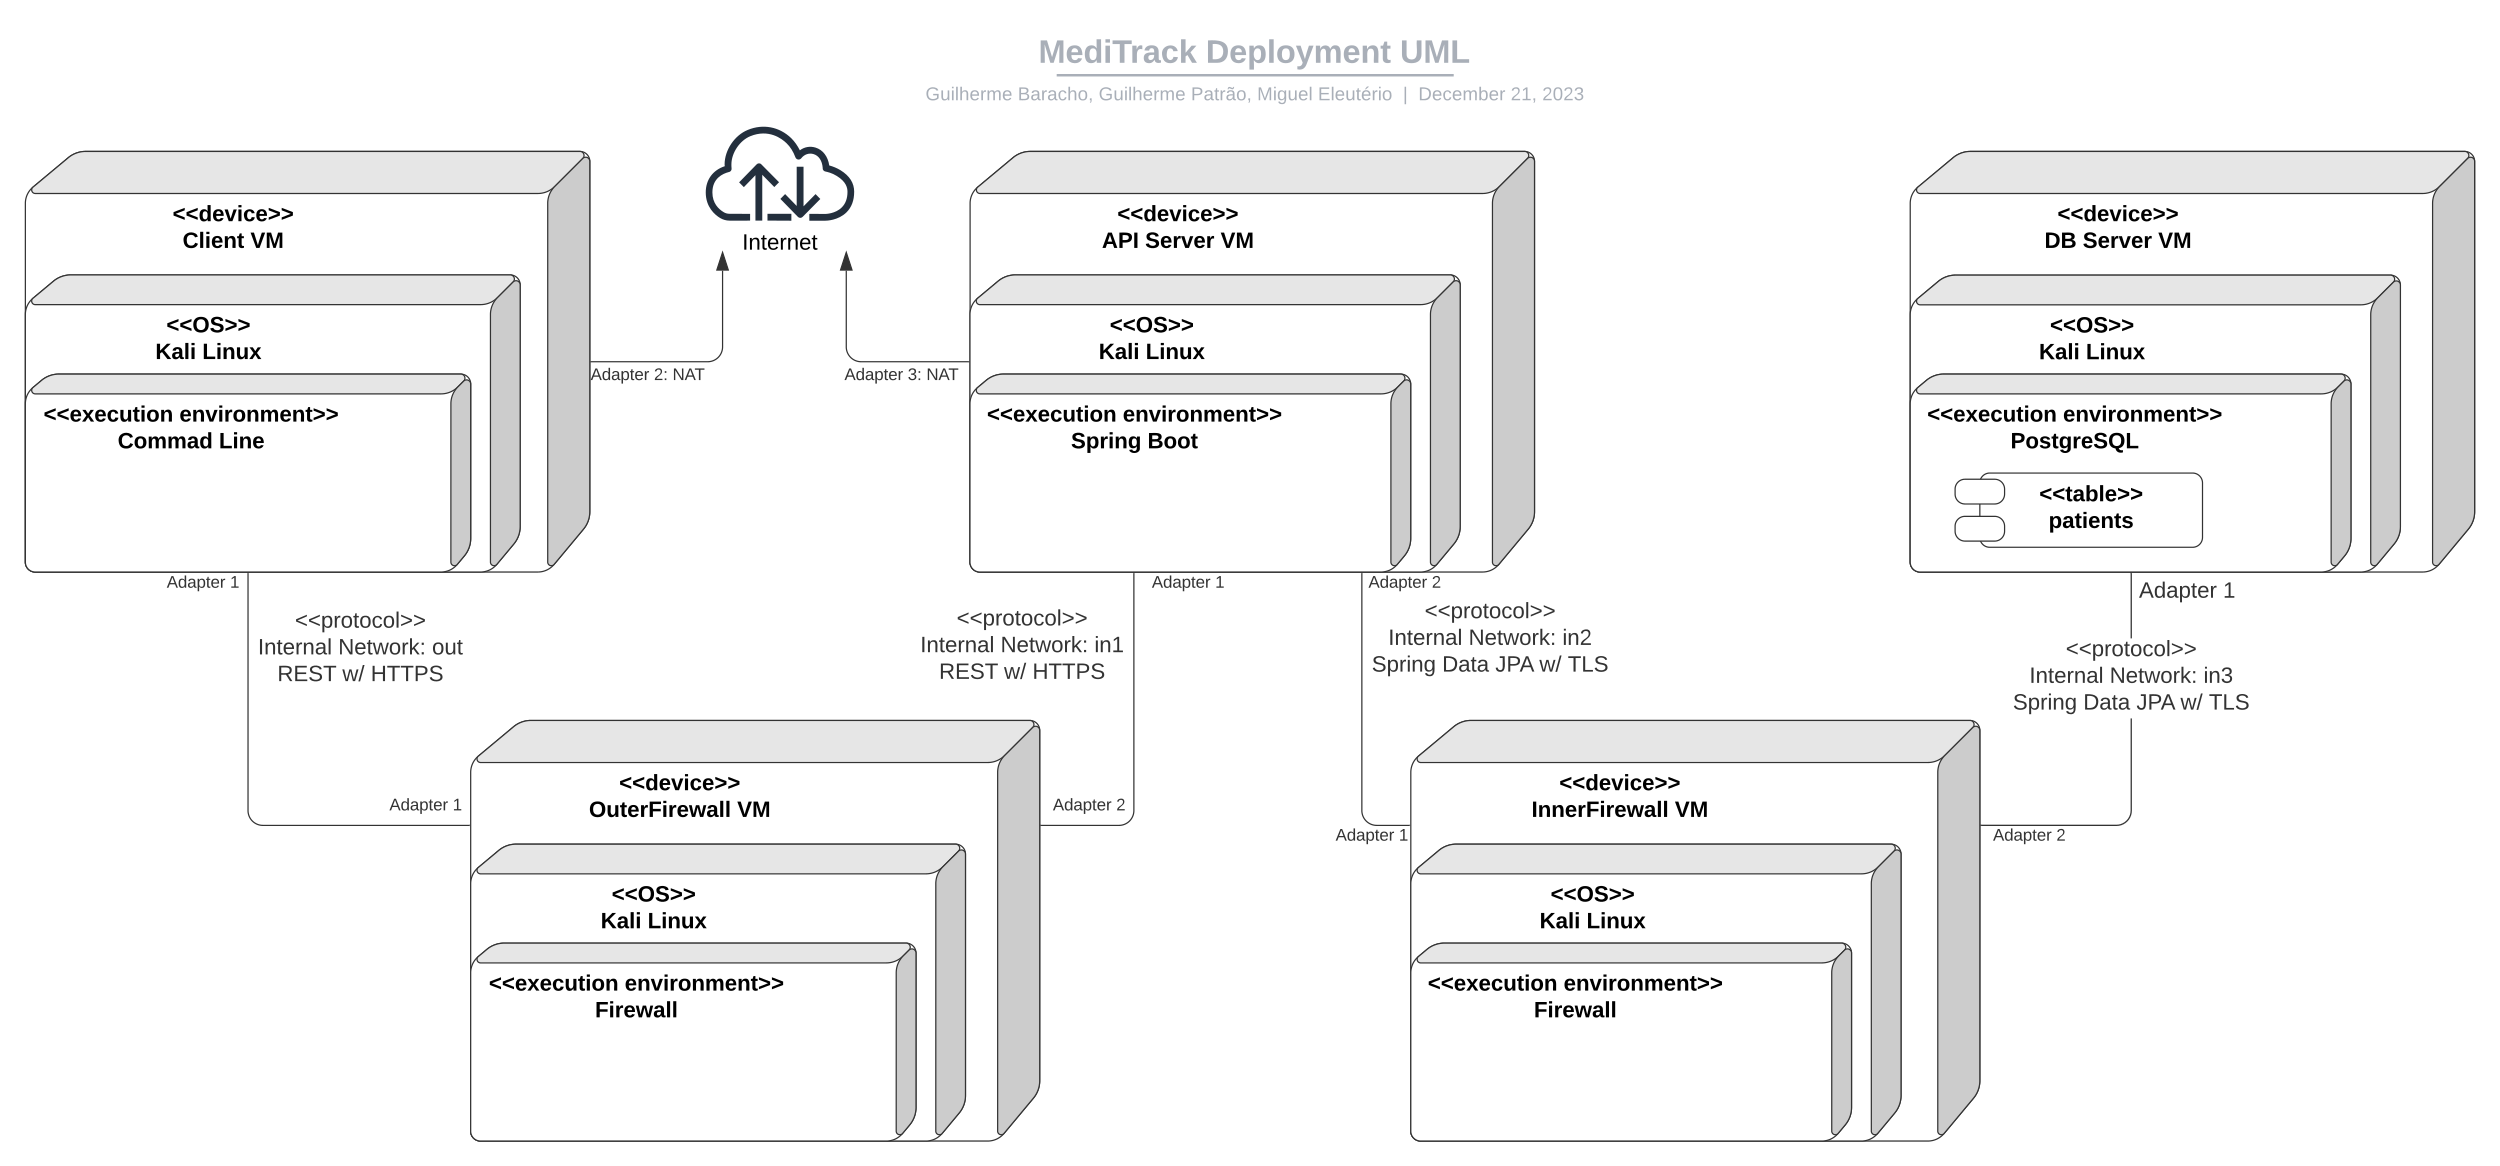 <svg xmlns="http://www.w3.org/2000/svg" xmlns:xlink="http://www.w3.org/1999/xlink" xmlns:lucid="lucid" width="2021" height="942.92"><g transform="translate(-95.875 -37.578)" lucid:page-tab-id="0_0"><path d="M0 0h3336.42v2365.05H0z" fill="#fff"/><path d="M680 66.58a8 8 0 0 1 8-8h836.75a8 8 0 0 1 8 8v25.15a8 8 0 0 1-8 8H688a8 8 0 0 1-8-8z" stroke="#000" stroke-opacity="0" stroke-width="2" fill="#fff" fill-opacity="0"/><use xlink:href="#a" transform="matrix(1,0,0,1,684,62.578) translate(251.396 25.783)"/><use xlink:href="#b" transform="matrix(1,0,0,1,684,62.578) translate(386.659 25.783)"/><use xlink:href="#c" transform="matrix(1,0,0,1,684,62.578) translate(543.628 25.783)"/><path d="M951.1 98.4h318.96M951.13 98.4h-1.03M1270.03 98.4h1.03" stroke="#a9afb8" stroke-width="2" fill="none"/><path d="M680 107.73a8 8 0 0 1 8-8h837.7a8 8 0 0 1 8 8v2.85a8 8 0 0 1-8 8H688a8 8 0 0 1-8-8z" stroke="#000" stroke-opacity="0" stroke-width="2" fill="#fff" fill-opacity="0"/><use xlink:href="#d" transform="matrix(1,0,0,1,684,103.733) translate(160.027 14.917)"/><use xlink:href="#e" transform="matrix(1,0,0,1,684,103.733) translate(234.639 14.917)"/><use xlink:href="#f" transform="matrix(1,0,0,1,684,103.733) translate(291.533 14.917)"/><use xlink:href="#g" transform="matrix(1,0,0,1,684,103.733) translate(300.031 14.917)"/><use xlink:href="#h" transform="matrix(1,0,0,1,684,103.733) translate(374.643 14.917)"/><use xlink:href="#i" transform="matrix(1,0,0,1,684,103.733) translate(428.137 14.917)"/><use xlink:href="#j" transform="matrix(1,0,0,1,684,103.733) translate(477.298 14.917)"/><use xlink:href="#k" transform="matrix(1,0,0,1,684,103.733) translate(546.004 14.917)"/><use xlink:href="#l" transform="matrix(1,0,0,1,684,103.733) translate(558.453 14.917)"/><use xlink:href="#m" transform="matrix(1,0,0,1,684,103.733) translate(633.107 14.917)"/><use xlink:href="#n" transform="matrix(1,0,0,1,684,103.733) translate(658.601 14.917)"/><path d="M116.38 202a17.08 17.08 0 0 1 6.14-13.12l28.5-23.76A22.1 22.1 0 0 1 165.2 160h399.47a8 8 0 0 1 8 8v283.2a22.1 22.1 0 0 1-5.12 14.15l-23.75 28.5a17.08 17.08 0 0 1-13.13 6.15H124.38a8 8 0 0 1-8-8z" stroke="#333" fill="#fff"/><path d="M124.38 194a2.9 2.9 0 0 1-1.86-5.12l28.5-23.76A22.1 22.1 0 0 1 165.2 160h399.47a3.3 3.3 0 0 1 2.35 5.66l-22.7 22.68a19.3 19.3 0 0 1-13.64 5.66z" stroke="#333" fill="#e6e6e6"/><path d="M538.65 202a19.3 19.3 0 0 1 5.66-13.66l22.7-22.68a3.3 3.3 0 0 1 5.65 2.34v283.2a22.1 22.1 0 0 1-5.12 14.15l-23.75 28.5a2.9 2.9 0 0 1-5.13-1.85z" stroke="#333" fill="#ccc"/><use xlink:href="#o" transform="matrix(1,0,0,1,124.375,202) translate(111.025 14.4)"/><use xlink:href="#p" transform="matrix(1,0,0,1,124.375,202) translate(119.1 36)"/><use xlink:href="#q" transform="matrix(1,0,0,1,124.375,202) translate(173.95 36)"/><path d="M116.38 291.85a17.08 17.08 0 0 1 6.14-13.13l16.53-13.77a22.1 22.1 0 0 1 14.14-5.12h355.18a8 8 0 0 1 8 8v195.35a22.1 22.1 0 0 1-5.13 14.14l-13.77 16.53a17.08 17.08 0 0 1-13.12 6.15h-360a8 8 0 0 1-7.98-8z" stroke="#333" fill="#fff"/><path d="M124.38 283.85a2.9 2.9 0 0 1-1.86-5.13l16.53-13.77a22.1 22.1 0 0 1 14.14-5.12h355.18a3.3 3.3 0 0 1 2.34 5.66l-12.7 12.7a19.3 19.3 0 0 1-13.66 5.65z" stroke="#333" fill="#e6e6e6"/><path d="M492.36 291.85A19.3 19.3 0 0 1 498 278.2l12.72-12.7a3.3 3.3 0 0 1 5.65 2.33v195.35a22.1 22.1 0 0 1-5.12 14.14l-13.77 16.53a2.9 2.9 0 0 1-5.12-1.85z" stroke="#333" fill="#ccc"/><use xlink:href="#r" transform="matrix(1,0,0,1,124.375,291.845) translate(106 14.4)"/><use xlink:href="#s" transform="matrix(1,0,0,1,124.375,291.845) translate(97.1 36)"/><use xlink:href="#t" transform="matrix(1,0,0,1,124.375,291.845) translate(135.05 36)"/><path d="M116.38 364a17.08 17.08 0 0 1 6.14-13.12l6.9-5.76A22.1 22.1 0 0 1 143.6 340h324.8a8 8 0 0 1 8 8v124.8a22.1 22.1 0 0 1-5.13 14.15l-5.75 6.9a17.08 17.08 0 0 1-13.13 6.15h-328a8 8 0 0 1-8-8z" stroke="#333" fill="#fff"/><path d="M124.38 356a2.9 2.9 0 0 1-1.86-5.12l6.9-5.76A22.1 22.1 0 0 1 143.6 340h324.8a3.3 3.3 0 0 1 2.34 5.66l-4.7 4.68A19.3 19.3 0 0 1 452.4 356z" stroke="#333" fill="#e6e6e6"/><path d="M460.38 364a19.3 19.3 0 0 1 5.65-13.66l4.7-4.68a3.3 3.3 0 0 1 5.64 2.34v124.8a22.1 22.1 0 0 1-5.12 14.15l-5.75 6.9a2.9 2.9 0 0 1-5.13-1.85z" stroke="#333" fill="#ccc"/><use xlink:href="#u" transform="matrix(1,0,0,1,124.375,364) translate(6.725 14.4)"/><use xlink:href="#v" transform="matrix(1,0,0,1,124.375,364) translate(116.525 14.4)"/><use xlink:href="#w" transform="matrix(1,0,0,1,124.375,364) translate(66.625 36)"/><use xlink:href="#x" transform="matrix(1,0,0,1,124.375,364) translate(148.475 36)"/><path d="M880.1 202a17.08 17.08 0 0 1 6.14-13.12l28.5-23.76A22.1 22.1 0 0 1 928.9 160h399.48a8 8 0 0 1 8 8v283.2a22.1 22.1 0 0 1-5.13 14.15l-23.75 28.5a17.08 17.08 0 0 1-13.13 6.15H888.1a8 8 0 0 1-8-8z" stroke="#333" fill="#fff"/><path d="M888.1 194a2.9 2.9 0 0 1-1.86-5.12l28.5-23.76A22.1 22.1 0 0 1 928.9 160h399.48a3.3 3.3 0 0 1 2.34 5.66l-22.7 22.68a19.3 19.3 0 0 1-13.64 5.66z" stroke="#333" fill="#e6e6e6"/><path d="M1302.38 202a19.3 19.3 0 0 1 5.65-13.66l22.7-22.68a3.3 3.3 0 0 1 5.64 2.34v283.2a22.1 22.1 0 0 1-5.12 14.15l-23.75 28.5a2.9 2.9 0 0 1-5.13-1.85z" stroke="#333" fill="#ccc"/><use xlink:href="#o" transform="matrix(1,0,0,1,888.094,202) translate(111.025 14.4)"/><use xlink:href="#y" transform="matrix(1,0,0,1,888.094,202) translate(98.55 36)"/><use xlink:href="#z" transform="matrix(1,0,0,1,888.094,202) translate(133.5 36)"/><use xlink:href="#A" transform="matrix(1,0,0,1,888.094,202) translate(194.5 36)"/><path d="M880 291.85a17.08 17.08 0 0 1 6.15-13.13l16.52-13.77a22.1 22.1 0 0 1 14.15-5.12h351.46a8 8 0 0 1 8 8v195.35a22.1 22.1 0 0 1-5.12 14.14l-13.78 16.53a17.08 17.08 0 0 1-13.12 6.15H888a8 8 0 0 1-8-8z" stroke="#333" fill="#fff"/><path d="M888 283.85a2.9 2.9 0 0 1-1.85-5.13l16.52-13.77a22.1 22.1 0 0 1 14.15-5.12h351.46a3.3 3.3 0 0 1 2.34 5.66l-12.7 12.7a19.3 19.3 0 0 1-13.66 5.65z" stroke="#333" fill="#e6e6e6"/><path d="M1252.26 291.85a19.3 19.3 0 0 1 5.66-13.66l12.7-12.7a3.3 3.3 0 0 1 5.66 2.33v195.35a22.1 22.1 0 0 1-5.12 14.14l-13.78 16.53a2.9 2.9 0 0 1-5.12-1.85z" stroke="#333" fill="#ccc"/><use xlink:href="#r" transform="matrix(1,0,0,1,888,291.845) translate(105 14.4)"/><use xlink:href="#s" transform="matrix(1,0,0,1,888,291.845) translate(96.1 36)"/><use xlink:href="#t" transform="matrix(1,0,0,1,888,291.845) translate(134.05 36)"/><path d="M880 364a17.08 17.08 0 0 1 6.15-13.12l6.9-5.76A22.1 22.1 0 0 1 907.2 340h321.08a8 8 0 0 1 8 8v124.8a22.1 22.1 0 0 1-5.12 14.15l-5.76 6.9a17.08 17.08 0 0 1-13.12 6.15H888a8 8 0 0 1-8-8z" stroke="#333" fill="#fff"/><path d="M888 356a2.9 2.9 0 0 1-1.85-5.12l6.9-5.76A22.1 22.1 0 0 1 907.2 340h321.08a3.3 3.3 0 0 1 2.34 5.66l-4.68 4.68a19.3 19.3 0 0 1-13.66 5.66z" stroke="#333" fill="#e6e6e6"/><path d="M1220.28 364a19.3 19.3 0 0 1 5.66-13.66l4.68-4.68a3.3 3.3 0 0 1 5.66 2.34v124.8a22.1 22.1 0 0 1-5.12 14.15l-5.76 6.9a2.9 2.9 0 0 1-5.12-1.85z" stroke="#333" fill="#ccc"/><use xlink:href="#u" transform="matrix(1,0,0,1,888,364) translate(5.725 14.4)"/><use xlink:href="#v" transform="matrix(1,0,0,1,888,364) translate(115.525 14.4)"/><use xlink:href="#B" transform="matrix(1,0,0,1,888,364) translate(73.675 36)"/><use xlink:href="#C" transform="matrix(1,0,0,1,888,364) translate(135.525 36)"/><path d="M1640.1 202a17.08 17.08 0 0 1 6.14-13.12l28.5-23.76a22.1 22.1 0 0 1 14.15-5.12h399.47a8 8 0 0 1 8 8v283.2a22.1 22.1 0 0 1-5.12 14.15l-23.75 28.5a17.08 17.08 0 0 1-13.13 6.15H1648.1a8 8 0 0 1-8-8z" stroke="#333" fill="#fff"/><path d="M1648.1 194a2.9 2.9 0 0 1-1.86-5.12l28.5-23.76a22.1 22.1 0 0 1 14.15-5.12h399.47a3.3 3.3 0 0 1 2.35 5.66l-22.7 22.68a19.3 19.3 0 0 1-13.64 5.66z" stroke="#333" fill="#e6e6e6"/><path d="M2062.38 202a19.3 19.3 0 0 1 5.65-13.66l22.7-22.68a3.3 3.3 0 0 1 5.64 2.34v283.2a22.1 22.1 0 0 1-5.12 14.15l-23.75 28.5a2.9 2.9 0 0 1-5.13-1.85z" stroke="#333" fill="#ccc"/><use xlink:href="#o" transform="matrix(1,0,0,1,1648.094,202) translate(111.025 14.4)"/><use xlink:href="#D" transform="matrix(1,0,0,1,1648.094,202) translate(100.575 36)"/><use xlink:href="#z" transform="matrix(1,0,0,1,1648.094,202) translate(131.475 36)"/><use xlink:href="#A" transform="matrix(1,0,0,1,1648.094,202) translate(192.475 36)"/><path d="M1640.1 292a17.08 17.08 0 0 1 6.14-13.12l16.5-13.76a22.1 22.1 0 0 1 14.15-5.12h351.47a8 8 0 0 1 8 8v195.2a22.1 22.1 0 0 1-5.12 14.15l-13.75 16.5a17.08 17.08 0 0 1-13.13 6.15H1648.1a8 8 0 0 1-8-8z" stroke="#333" fill="#fff"/><path d="M1648.1 284a2.9 2.9 0 0 1-1.86-5.12l16.5-13.76a22.1 22.1 0 0 1 14.15-5.12h351.47a3.3 3.3 0 0 1 2.35 5.66l-12.7 12.68a19.3 19.3 0 0 1-13.64 5.66z" stroke="#333" fill="#e6e6e6"/><path d="M2012.38 292a19.3 19.3 0 0 1 5.65-13.66l12.7-12.68a3.3 3.3 0 0 1 5.64 2.34v195.2a22.1 22.1 0 0 1-5.12 14.15l-13.75 16.5a2.9 2.9 0 0 1-5.13-1.85z" stroke="#333" fill="#ccc"/><use xlink:href="#r" transform="matrix(1,0,0,1,1648.094,292) translate(105 14.4)"/><use xlink:href="#s" transform="matrix(1,0,0,1,1648.094,292) translate(96.1 36)"/><use xlink:href="#t" transform="matrix(1,0,0,1,1648.094,292) translate(134.05 36)"/><path d="M1640.1 364a17.08 17.08 0 0 1 6.14-13.12l6.9-5.76a22.1 22.1 0 0 1 14.15-5.12h321.08a8 8 0 0 1 8 8v124.8a22.1 22.1 0 0 1-5.13 14.15l-5.75 6.9a17.08 17.08 0 0 1-13.13 6.15H1648.1a8 8 0 0 1-8-8z" stroke="#333" fill="#fff"/><path d="M1648.1 356a2.9 2.9 0 0 1-1.86-5.12l6.9-5.76a22.1 22.1 0 0 1 14.15-5.12h321.08a3.3 3.3 0 0 1 2.34 5.66l-4.7 4.68a19.3 19.3 0 0 1-13.64 5.66z" stroke="#333" fill="#e6e6e6"/><path d="M1980.38 364a19.3 19.3 0 0 1 5.65-13.66l4.7-4.68a3.3 3.3 0 0 1 5.64 2.34v124.8a22.1 22.1 0 0 1-5.12 14.15l-5.75 6.9a2.9 2.9 0 0 1-5.13-1.85z" stroke="#333" fill="#ccc"/><use xlink:href="#u" transform="matrix(1,0,0,1,1648.094,364) translate(5.725 14.4)"/><use xlink:href="#v" transform="matrix(1,0,0,1,1648.094,364) translate(115.525 14.4)"/><use xlink:href="#E" transform="matrix(1,0,0,1,1648.094,364) translate(73.1 36)"/><path d="M475.38 704.82h-167a12 12 0 0 1-12-12V501" stroke="#333" fill="none"/><path d="M475.88 705.32h-.52v-1h.5zM296.88 501h-1v-.5h1z" stroke="#333" stroke-width=".05" fill="#333"/><use xlink:href="#F" transform="matrix(1,0,0,1,304.375,530.61) translate(29.93 14.4)"/><use xlink:href="#G" transform="matrix(1,0,0,1,304.375,530.61) translate(0.005 36)"/><use xlink:href="#H" transform="matrix(1,0,0,1,304.375,530.61) translate(64.905 36)"/><use xlink:href="#I" transform="matrix(1,0,0,1,304.375,530.61) translate(140.755 36)"/><use xlink:href="#J" transform="matrix(1,0,0,1,304.375,530.61) translate(15.705 57.6)"/><use xlink:href="#K" transform="matrix(1,0,0,1,304.375,530.61) translate(68.255 57.6)"/><use xlink:href="#L" transform="matrix(1,0,0,1,304.375,530.61) translate(91.205 57.6)"/><path d="M1235.38 704.82h-26.58a12 12 0 0 1-12-12V501" stroke="#333" fill="none"/><path d="M1235.88 705.32h-.52v-1h.52zM1197.3 501h-1v-.5h1z" stroke="#333" stroke-width=".05" fill="#333"/><use xlink:href="#F" transform="matrix(1,0,0,1,1204.796,522.923) translate(42.755 14.4)"/><use xlink:href="#G" transform="matrix(1,0,0,1,1204.796,522.923) translate(13.355 36)"/><use xlink:href="#H" transform="matrix(1,0,0,1,1204.796,522.923) translate(78.255 36)"/><use xlink:href="#M" transform="matrix(1,0,0,1,1204.796,522.923) translate(154.105 36)"/><use xlink:href="#N" transform="matrix(1,0,0,1,1204.796,522.923) translate(0.005 57.6)"/><use xlink:href="#O" transform="matrix(1,0,0,1,1204.796,522.923) translate(56.905 57.6)"/><use xlink:href="#P" transform="matrix(1,0,0,1,1204.796,522.923) translate(99.855 57.6)"/><use xlink:href="#K" transform="matrix(1,0,0,1,1204.796,522.923) translate(135.505 57.6)"/><use xlink:href="#Q" transform="matrix(1,0,0,1,1204.796,522.923) translate(158.455 57.6)"/><path d="M1696.38 428a8 8 0 0 1 8-8h164a8 8 0 0 1 8 8v44a8 8 0 0 1-8 8h-164a8 8 0 0 1-8-8z" stroke="#333" fill="#fff"/><path d="M1676.38 433a8 8 0 0 1 8-8h24a8 8 0 0 1 8 8v4a8 8 0 0 1-8 8h-24a8 8 0 0 1-8-8zM1676.38 463a8 8 0 0 1 8-8h24a8 8 0 0 1 8 8v4a8 8 0 0 1-8 8h-24a8 8 0 0 1-8-8z" stroke="#333" fill="#fff"/><use xlink:href="#R" transform="matrix(1,0,0,1,1716.375,426) translate(28.05 16.8)"/><use xlink:href="#S" transform="matrix(1,0,0,1,1716.375,426) translate(35.6 38.4)"/><path d="M476.38 662a17.08 17.08 0 0 1 6.14-13.12l28.5-23.76a22.1 22.1 0 0 1 14.15-5.12h403.2a8 8 0 0 1 8 8v283.2a22.1 22.1 0 0 1-5.12 14.15l-23.75 28.5a17.08 17.08 0 0 1-13.13 6.15h-410a8 8 0 0 1-8-8z" stroke="#333" fill="#fff"/><path d="M484.38 654a2.9 2.9 0 0 1-1.86-5.12l28.5-23.76a22.1 22.1 0 0 1 14.15-5.12h403.2a3.3 3.3 0 0 1 2.35 5.66l-22.7 22.68A19.3 19.3 0 0 1 894.4 654z" stroke="#333" fill="#e6e6e6"/><path d="M902.38 662a19.3 19.3 0 0 1 5.65-13.66l22.7-22.68a3.3 3.3 0 0 1 5.64 2.34v283.2a22.1 22.1 0 0 1-5.12 14.15l-23.75 28.5a2.9 2.9 0 0 1-5.13-1.85z" stroke="#333" fill="#ccc"/><use xlink:href="#o" transform="matrix(1,0,0,1,484.375,662) translate(112.025 14.4)"/><use xlink:href="#T" transform="matrix(1,0,0,1,484.375,662) translate(87.6 36)"/><use xlink:href="#q" transform="matrix(1,0,0,1,484.375,662) translate(207.45 36)"/><path d="M476.38 752a17.08 17.08 0 0 1 6.14-13.12l16.5-13.76a22.1 22.1 0 0 1 14.15-5.12h355.2a8 8 0 0 1 8 8v195.2a22.1 22.1 0 0 1-5.12 14.15l-13.75 16.5a17.08 17.08 0 0 1-13.13 6.15h-360a8 8 0 0 1-8-8z" stroke="#333" fill="#fff"/><path d="M484.38 744a2.9 2.9 0 0 1-1.86-5.12l16.5-13.76a22.1 22.1 0 0 1 14.15-5.12h355.2a3.3 3.3 0 0 1 2.35 5.66l-12.7 12.68A19.3 19.3 0 0 1 844.4 744z" stroke="#333" fill="#e6e6e6"/><path d="M852.38 752a19.3 19.3 0 0 1 5.65-13.66l12.7-12.68a3.3 3.3 0 0 1 5.64 2.34v195.2a22.1 22.1 0 0 1-5.12 14.15l-13.75 16.5a2.9 2.9 0 0 1-5.13-1.85z" stroke="#333" fill="#ccc"/><use xlink:href="#r" transform="matrix(1,0,0,1,484.375,752) translate(106 14.4)"/><use xlink:href="#s" transform="matrix(1,0,0,1,484.375,752) translate(97.1 36)"/><use xlink:href="#t" transform="matrix(1,0,0,1,484.375,752) translate(135.05 36)"/><path d="M476.38 824a17.08 17.08 0 0 1 6.14-13.12l6.9-5.76a22.1 22.1 0 0 1 14.15-5.12h324.8a8 8 0 0 1 8 8v124.8a22.1 22.1 0 0 1-5.12 14.15l-5.75 6.9a17.08 17.08 0 0 1-13.13 6.15h-328a8 8 0 0 1-8-8z" stroke="#333" fill="#fff"/><path d="M484.38 816a2.9 2.9 0 0 1-1.86-5.12l6.9-5.76a22.1 22.1 0 0 1 14.15-5.12h324.8a3.3 3.3 0 0 1 2.35 5.66l-4.7 4.68A19.3 19.3 0 0 1 812.4 816z" stroke="#333" fill="#e6e6e6"/><path d="M820.38 824a19.3 19.3 0 0 1 5.65-13.66l4.7-4.68a3.3 3.3 0 0 1 5.64 2.34v124.8a22.1 22.1 0 0 1-5.12 14.15l-5.75 6.9a2.9 2.9 0 0 1-5.13-1.85z" stroke="#333" fill="#ccc"/><g><use xlink:href="#u" transform="matrix(1,0,0,1,484.375,824) translate(6.725 14.4)"/><use xlink:href="#v" transform="matrix(1,0,0,1,484.375,824) translate(116.525 14.4)"/><use xlink:href="#U" transform="matrix(1,0,0,1,484.375,824) translate(92.525 36)"/></g><path d="M1236.38 662a17.08 17.08 0 0 1 6.14-13.12l28.5-23.76a22.1 22.1 0 0 1 14.15-5.12h403.2a8 8 0 0 1 8 8v283.2a22.1 22.1 0 0 1-5.12 14.15l-23.75 28.5a17.08 17.08 0 0 1-13.13 6.15h-410a8 8 0 0 1-8-8z" stroke="#333" fill="#fff"/><path d="M1244.38 654a2.9 2.9 0 0 1-1.86-5.12l28.5-23.76a22.1 22.1 0 0 1 14.15-5.12h403.2a3.3 3.3 0 0 1 2.35 5.66l-22.7 22.68a19.3 19.3 0 0 1-13.64 5.66z" stroke="#333" fill="#e6e6e6"/><path d="M1662.38 662a19.3 19.3 0 0 1 5.65-13.66l22.7-22.68a3.3 3.3 0 0 1 5.64 2.34v283.2a22.1 22.1 0 0 1-5.12 14.15l-23.75 28.5a2.9 2.9 0 0 1-5.13-1.85z" stroke="#333" fill="#ccc"/><g><use xlink:href="#o" transform="matrix(1,0,0,1,1244.375,662) translate(112.025 14.4)"/><use xlink:href="#V" transform="matrix(1,0,0,1,1244.375,662) translate(89.6 36)"/><use xlink:href="#q" transform="matrix(1,0,0,1,1244.375,662) translate(205.45 36)"/></g><path d="M1236.38 752a17.08 17.08 0 0 1 6.14-13.12l16.5-13.76a22.1 22.1 0 0 1 14.15-5.12h351.48a8 8 0 0 1 8 8v195.2a22.1 22.1 0 0 1-5.12 14.15l-13.75 16.5a17.08 17.08 0 0 1-13.13 6.15h-356.28a8 8 0 0 1-8-8z" stroke="#333" fill="#fff"/><path d="M1244.38 744a2.9 2.9 0 0 1-1.86-5.12l16.5-13.76a22.1 22.1 0 0 1 14.15-5.12h351.48a3.3 3.3 0 0 1 2.35 5.66l-12.7 12.68a19.3 19.3 0 0 1-13.64 5.66z" stroke="#333" fill="#e6e6e6"/><path d="M1608.65 752a19.3 19.3 0 0 1 5.66-13.66l12.7-12.68a3.3 3.3 0 0 1 5.65 2.34v195.2a22.1 22.1 0 0 1-5.12 14.15l-13.75 16.5a2.9 2.9 0 0 1-5.13-1.85z" stroke="#333" fill="#ccc"/><g><use xlink:href="#r" transform="matrix(1,0,0,1,1244.375,752) translate(105 14.4)"/><use xlink:href="#s" transform="matrix(1,0,0,1,1244.375,752) translate(96.1 36)"/><use xlink:href="#t" transform="matrix(1,0,0,1,1244.375,752) translate(134.05 36)"/></g><path d="M1236.38 824a17.08 17.08 0 0 1 6.14-13.12l6.9-5.76a22.1 22.1 0 0 1 14.15-5.12h321.1a8 8 0 0 1 7.98 8v124.8a22.1 22.1 0 0 1-5.12 14.15l-5.75 6.9a17.08 17.08 0 0 1-13.13 6.15h-324.28a8 8 0 0 1-8-8z" stroke="#333" fill="#fff"/><path d="M1244.38 816a2.9 2.9 0 0 1-1.86-5.12l6.9-5.76a22.1 22.1 0 0 1 14.15-5.12h321.1a3.3 3.3 0 0 1 2.33 5.66l-4.7 4.68a19.3 19.3 0 0 1-13.64 5.66z" stroke="#333" fill="#e6e6e6"/><path d="M1576.65 824a19.3 19.3 0 0 1 5.66-13.66l4.7-4.68a3.3 3.3 0 0 1 5.65 2.34v124.8a22.1 22.1 0 0 1-5.12 14.15l-5.75 6.9a2.9 2.9 0 0 1-5.13-1.85z" stroke="#333" fill="#ccc"/><g><use xlink:href="#u" transform="matrix(1,0,0,1,1244.375,824) translate(5.725 14.4)"/><use xlink:href="#v" transform="matrix(1,0,0,1,1244.375,824) translate(115.525 14.4)"/><use xlink:href="#U" transform="matrix(1,0,0,1,1244.375,824) translate(91.525 36)"/></g><path d="M937.38 704.82h63.12a12 12 0 0 0 12-12V501" stroke="#333" fill="none"/><path d="M937.4 705.32h-.52v-1h.5zM1013 501h-1v-.5h1z" stroke="#333" stroke-width=".05" fill="#333"/><g><use xlink:href="#F" transform="matrix(1,0,0,1,839.804,528.791) translate(29.405 14.4)"/><use xlink:href="#G" transform="matrix(1,0,0,1,839.804,528.791) translate(0.005 36)"/><use xlink:href="#H" transform="matrix(1,0,0,1,839.804,528.791) translate(64.905 36)"/><use xlink:href="#W" transform="matrix(1,0,0,1,839.804,528.791) translate(140.755 36)"/><use xlink:href="#J" transform="matrix(1,0,0,1,839.804,528.791) translate(15.18 57.6)"/><use xlink:href="#K" transform="matrix(1,0,0,1,839.804,528.791) translate(67.73 57.6)"/><use xlink:href="#L" transform="matrix(1,0,0,1,839.804,528.791) translate(90.68 57.6)"/></g><path d="M1819.28 692.84l-.16 1.93-.46 1.9-.75 1.82-1 1.66-1.3 1.5-1.48 1.27-1.67 1.02-1.8.75-1.92.46-1.94.16h-109.42v-1h109.38l1.8-.15 1.77-.42 1.66-.7 1.53-.93 1.38-1.17 1.18-1.38.94-1.54.7-1.66.4-1.76.16-1.8v-74.4h1zm0-139.23h-1V501h1z" stroke="#333" stroke-width=".05" fill="#333"/><path d="M1819.28 501h-1v-.5h1z" fill="#333"/><path d="M1819.3 501.04h-1.05v-.56h1.05zm-1-.52v.47h.95v-.48z" stroke="#333" stroke-width=".05" fill="#333"/><path d="M1697.4 705.32h-.53v-1h.52z" fill="#333"/><path d="M1697.4 705.34h-.55v-1.05h.56zm-.5-1v.95h.46v-.96z" stroke="#333" stroke-width=".05" fill="#333"/><g><use xlink:href="#F" transform="matrix(1,0,0,1,1723.075,553.612) translate(42.755 14.4)"/><use xlink:href="#G" transform="matrix(1,0,0,1,1723.075,553.612) translate(13.355 36)"/><use xlink:href="#H" transform="matrix(1,0,0,1,1723.075,553.612) translate(78.255 36)"/><use xlink:href="#X" transform="matrix(1,0,0,1,1723.075,553.612) translate(154.105 36)"/><use xlink:href="#N" transform="matrix(1,0,0,1,1723.075,553.612) translate(0.005 57.6)"/><use xlink:href="#O" transform="matrix(1,0,0,1,1723.075,553.612) translate(56.905 57.6)"/><use xlink:href="#P" transform="matrix(1,0,0,1,1723.075,553.612) translate(99.855 57.6)"/><use xlink:href="#K" transform="matrix(1,0,0,1,1723.075,553.612) translate(135.505 57.6)"/><use xlink:href="#Q" transform="matrix(1,0,0,1,1723.075,553.612) translate(158.455 57.6)"/></g><path d="M220 508a8 8 0 0 1 8-8h64a8 8 0 0 1 8 8v4a8 8 0 0 1-8 8h-64a8 8 0 0 1-8-8z" fill="none"/><g><use xlink:href="#Y" transform="matrix(1,0,0,1,220,500) translate(10.648 12.711)"/><use xlink:href="#Z" transform="matrix(1,0,0,1,220,500) translate(61.821 12.711)"/></g><path d="M400 688a8 8 0 0 1 8-8h64a8 8 0 0 1 8 8v4a8 8 0 0 1-8 8h-64a8 8 0 0 1-8-8z" fill="none"/><g><use xlink:href="#Y" transform="matrix(1,0,0,1,400,680) translate(10.648 12.711)"/><use xlink:href="#Z" transform="matrix(1,0,0,1,400,680) translate(61.821 12.711)"/></g><path d="M936.38 688a8 8 0 0 1 8-8h64a8 8 0 0 1 8 8v4a8 8 0 0 1-8 8h-64a8 8 0 0 1-8-8z" fill="none"/><g><use xlink:href="#Y" transform="matrix(1,0,0,1,936.375,680) translate(10.648 12.711)"/><use xlink:href="#aa" transform="matrix(1,0,0,1,936.375,680) translate(61.821 12.711)"/></g><path d="M1016.38 508a8 8 0 0 1 8-8h64a8 8 0 0 1 8 8v4a8 8 0 0 1-8 8h-64a8 8 0 0 1-8-8z" fill="none"/><g><use xlink:href="#Y" transform="matrix(1,0,0,1,1016.375,500) translate(10.648 12.711)"/><use xlink:href="#Z" transform="matrix(1,0,0,1,1016.375,500) translate(61.821 12.711)"/></g><path d="M1191.5 508a8 8 0 0 1 8-8h64a8 8 0 0 1 8 8v4a8 8 0 0 1-8 8h-64a8 8 0 0 1-8-8z" fill="none"/><g><use xlink:href="#Y" transform="matrix(1,0,0,1,1191.486,500) translate(10.648 12.711)"/><use xlink:href="#aa" transform="matrix(1,0,0,1,1191.486,500) translate(61.821 12.711)"/></g><path d="M1164.92 712.47a8 8 0 0 1 8-8h64a8 8 0 0 1 8 8v4a8 8 0 0 1-8 8h-64a8 8 0 0 1-8-8z" fill="none"/><g><use xlink:href="#Y" transform="matrix(1,0,0,1,1164.919,704.472) translate(10.648 12.711)"/><use xlink:href="#Z" transform="matrix(1,0,0,1,1164.919,704.472) translate(61.821 12.711)"/></g><path d="M1696.38 712.47a8 8 0 0 1 8-8h64a8 8 0 0 1 8 8v4a8 8 0 0 1-8 8h-64a8 8 0 0 1-8-8z" fill="none"/><g><use xlink:href="#Y" transform="matrix(1,0,0,1,1696.375,704.472) translate(10.648 12.711)"/><use xlink:href="#aa" transform="matrix(1,0,0,1,1696.375,704.472) translate(61.821 12.711)"/></g><path d="M1820 508a8 8 0 0 1 8-8h71.95a8 8 0 0 1 8 8v15.6a8 8 0 0 1-8 8H1828a8 8 0 0 1-8-8z" fill="#fff" fill-opacity="0"/><g><use xlink:href="#ab" transform="matrix(1,0,0,1,1825,505) translate(0.025 15.775)"/><use xlink:href="#ac" transform="matrix(1,0,0,1,1825,505) translate(67.975 15.775)"/></g><path d="M573.65 330H668a12 12 0 0 0 12-12v-61.62" stroke="#333" fill="none"/><path d="M573.67 330.5h-.5v-1h.5z" stroke="#333" stroke-width=".05" fill="#333"/><path d="M680 241.62l4.63 14.26h-9.26z" stroke="#333" fill="#333"/><g><use xlink:href="#Y" transform="matrix(1,0,0,1,573.303,334) translate(0.005 10.844)"/><use xlink:href="#ad" transform="matrix(1,0,0,1,573.303,334) translate(51.177 10.844)"/><use xlink:href="#ae" transform="matrix(1,0,0,1,573.303,334) translate(66.239 10.844)"/></g><path d="M879.1 330H792a12 12 0 0 1-12-12v-61.62" stroke="#333" fill="none"/><path d="M879.6 330.5h-.52v-1h.5z" stroke="#333" stroke-width=".05" fill="#333"/><path d="M780 241.62l4.63 14.26h-9.26z" stroke="#333" fill="#333"/><g><use xlink:href="#Y" transform="matrix(1,0,0,1,778.508,334) translate(0.005 10.844)"/><use xlink:href="#af" transform="matrix(1,0,0,1,778.508,334) translate(51.177 10.844)"/><use xlink:href="#ae" transform="matrix(1,0,0,1,778.508,334) translate(66.239 10.844)"/></g><path d="M786.38 192.67c0 6.9-2.04 12.4-6.13 16.5-6.72 6.68-16.32 6.83-17.15 6.83h-12.97v-5.55l12.97.08c.12 0 8.15-.08 13.3-5.32 3-2.96 4.58-7.2 4.58-12.53 0-3.2-.97-8.13-8.64-12.85-3.97-2.5-7.7-3.26-9.13-3.57-1.43-.23-2.5-1.52-2.27-3.04-.47-5.7-3.1-9.8-7.43-11.08-3.6-1.07-7.45.22-9.85 3.34-.6.76-1.55 1.22-2.63 1.06-.97-.15-1.8-.83-2.16-1.82-1.7-4.56-4.1-8.44-7.2-11.4-3.84-3.72-14.4-11.7-29.28-5.62-8.52 3.5-15.25 13.52-15.25 22.8 0 1.06 0 2.05.13 3.1.24 1.3-.6 2.6-1.8 2.98-.13 0-.25.07-.37.07-5.05 1.3-13.33 5.1-13.33 16.5 0 8.66 4.93 13.45 9.13 15.95 1.32.84 3 1.3 4.68 1.3l16.67.07v5.47H685.6c-2.65 0-5.3-.76-7.57-2.12-4.3-2.6-11.63-8.82-11.63-20.68 0-10.18 5.64-18 15.37-21.2 0-.46-.13-1-.13-1.44 0-11.56 8.05-23.56 18.74-27.9 12.36-5.1 25.55-2.58 35.15 6.7 2.75 2.73 5.03 6 6.96 9.8 3.6-2.74 8.27-3.58 12.7-2.2 5.9 1.82 9.98 7.14 11.06 14.43 3 .77 6.24 2.14 9 3.8 7.55 4.65 11.15 10.42 11.15 17.57zm-64.56-3.88l-9.73-9.9v37.02h-5.52v-36.7l-9.37 9.65-3.83-3.88 14.16-14.52c.5-.54 1.2-.84 1.93-.84.7 0 1.43.3 1.9.84l14.3 14.44zm33.35 5.7l3.85 3.94-14.28 14.44c-.5.54-1.2.84-1.92.84-.73 0-1.45-.3-1.93-.84l-14.16-14.5 3.84-3.9 9.35 9.6v-31.7h5.53v32zM716.3 215.9v-5.47h19.32V216z" stroke="#000" stroke-opacity="0" fill="#232f3d"/><path d="M702.26 215.93l33.3.08h27.7l13-7.22 7.5-10.93-.67-14.3-18.25-9.75-5.93-12.03-8.78-2-9.23 2.44-15.15-17.4-18.02-2.6-16.64 9.24-7.42 16.38-1.7 6.86-11.64 10.4-.57 16.54 9.8 10.7z" stroke="#000" stroke-opacity="0" fill-opacity="0"/><g><use xlink:href="#ag" transform="matrix(1,0,0,1,636.375,225) translate(59.525 14.4)"/></g><defs><path fill="#a9afb8" d="M230 0l2-204L168 0h-37L68-204 70 0H24v-248h70l56 185 57-185h69V0h-46" id="ah"/><path fill="#a9afb8" d="M185-48c-13 30-37 53-82 52C43 2 14-33 14-96s30-98 90-98c62 0 83 45 84 108H66c0 31 8 55 39 56 18 0 30-7 34-22zm-45-69c5-46-57-63-70-21-2 6-4 13-4 21h74" id="ai"/><path fill="#a9afb8" d="M88-194c31-1 46 15 58 34l-1-101h50l1 261h-48c-2-10 0-23-3-31C134-8 116 4 84 4 32 4 16-41 15-95c0-56 19-97 73-99zm17 164c33 0 40-30 41-66 1-37-9-64-41-64s-38 30-39 65c0 43 13 65 39 65" id="aj"/><path fill="#a9afb8" d="M25-224v-37h50v37H25zM25 0v-190h50V0H25" id="ak"/><path fill="#a9afb8" d="M136-208V0H84v-208H4v-40h212v40h-80" id="al"/><path fill="#a9afb8" d="M135-150c-39-12-60 13-60 57V0H25l-1-190h47c2 13-1 29 3 40 6-28 27-53 61-41v41" id="am"/><path fill="#a9afb8" d="M133-34C117-15 103 5 69 4 32 3 11-16 11-54c-1-60 55-63 116-61 1-26-3-47-28-47-18 1-26 9-28 27l-52-2c7-38 36-58 82-57s74 22 75 68l1 82c-1 14 12 18 25 15v27c-30 8-71 5-69-32zm-48 3c29 0 43-24 42-57-32 0-66-3-65 30 0 17 8 27 23 27" id="an"/><path fill="#a9afb8" d="M190-63c-7 42-38 67-86 67-59 0-84-38-90-98-12-110 154-137 174-36l-49 2c-2-19-15-32-35-32-30 0-35 28-38 64-6 74 65 87 74 30" id="ao"/><path fill="#a9afb8" d="M147 0L96-86 75-71V0H25v-261h50v150l67-79h53l-66 74L201 0h-54" id="ap"/><g id="a"><use transform="matrix(0.073,0,0,0.073,0,0)" xlink:href="#ah"/><use transform="matrix(0.073,0,0,0.073,21.779,0)" xlink:href="#ai"/><use transform="matrix(0.073,0,0,0.073,36.347,0)" xlink:href="#aj"/><use transform="matrix(0.073,0,0,0.073,52.299,0)" xlink:href="#ak"/><use transform="matrix(0.073,0,0,0.073,59.583,0)" xlink:href="#al"/><use transform="matrix(0.073,0,0,0.073,74.078,0)" xlink:href="#am"/><use transform="matrix(0.073,0,0,0.073,84.275,0)" xlink:href="#an"/><use transform="matrix(0.073,0,0,0.073,98.843,0)" xlink:href="#ao"/><use transform="matrix(0.073,0,0,0.073,113.411,0)" xlink:href="#ap"/></g><path fill="#a9afb8" d="M24-248c120-7 223 5 221 122C244-46 201 0 124 0H24v-248zM76-40c74 7 117-18 117-86 0-67-45-88-117-82v168" id="aq"/><path fill="#a9afb8" d="M135-194c53 0 70 44 70 98 0 56-19 98-73 100-31 1-45-17-59-34 3 33 2 69 2 105H25l-1-265h48c2 10 0 23 3 31 11-24 29-35 60-35zM114-30c33 0 39-31 40-66 0-38-9-64-40-64-56 0-55 130 0 130" id="ar"/><path fill="#a9afb8" d="M25 0v-261h50V0H25" id="as"/><path fill="#a9afb8" d="M110-194c64 0 96 36 96 99 0 64-35 99-97 99-61 0-95-36-95-99 0-62 34-99 96-99zm-1 164c35 0 45-28 45-65 0-40-10-65-43-65-34 0-45 26-45 65 0 36 10 65 43 65" id="at"/><path fill="#a9afb8" d="M123 10C108 53 80 86 19 72V37c35 8 53-11 59-39L3-190h52l48 148c12-52 28-100 44-148h51" id="au"/><path fill="#a9afb8" d="M220-157c-53 9-28 100-34 157h-49v-107c1-27-5-49-29-50C55-147 81-57 75 0H25l-1-190h47c2 12-1 28 3 38 10-53 101-56 108 0 13-22 24-43 59-42 82 1 51 116 57 194h-49v-107c-1-25-5-48-29-50" id="av"/><path fill="#a9afb8" d="M135-194c87-1 58 113 63 194h-50c-7-57 23-157-34-157-59 0-34 97-39 157H25l-1-190h47c2 12-1 28 3 38 12-26 28-41 61-42" id="aw"/><path fill="#a9afb8" d="M115-3C79 11 28 4 28-45v-112H4v-33h27l15-45h31v45h36v33H77v99c-1 23 16 31 38 25v30" id="ax"/><g id="b"><use transform="matrix(0.073,0,0,0.073,0,0)" xlink:href="#aq"/><use transform="matrix(0.073,0,0,0.073,18.865,0)" xlink:href="#ai"/><use transform="matrix(0.073,0,0,0.073,33.433,0)" xlink:href="#ar"/><use transform="matrix(0.073,0,0,0.073,49.385,0)" xlink:href="#as"/><use transform="matrix(0.073,0,0,0.073,56.669,0)" xlink:href="#at"/><use transform="matrix(0.073,0,0,0.073,72.621,0)" xlink:href="#au"/><use transform="matrix(0.073,0,0,0.073,87.189,0)" xlink:href="#av"/><use transform="matrix(0.073,0,0,0.073,110.498,0)" xlink:href="#ai"/><use transform="matrix(0.073,0,0,0.073,125.065,0)" xlink:href="#aw"/><use transform="matrix(0.073,0,0,0.073,141.017,0)" xlink:href="#ax"/></g><path fill="#a9afb8" d="M238-95c0 69-44 99-111 99C63 4 22-25 22-93v-155h51v151c-1 38 19 59 55 60 90 1 49-130 58-211h52v153" id="ay"/><path fill="#a9afb8" d="M24 0v-248h52v208h133V0H24" id="az"/><g id="c"><use transform="matrix(0.073,0,0,0.073,0,0)" xlink:href="#ay"/><use transform="matrix(0.073,0,0,0.073,18.865,0)" xlink:href="#ah"/><use transform="matrix(0.073,0,0,0.073,40.644,0)" xlink:href="#az"/></g><path fill="#a9afb8" d="M143 4C61 4 22-44 18-125c-5-107 100-154 193-111 17 8 29 25 37 43l-32 9c-13-25-37-40-76-40-61 0-88 39-88 99 0 61 29 100 91 101 35 0 62-11 79-27v-45h-74v-28h105v86C228-13 192 4 143 4" id="aA"/><path fill="#a9afb8" d="M84 4C-5 8 30-112 23-190h32v120c0 31 7 50 39 49 72-2 45-101 50-169h31l1 190h-30c-1-10 1-25-2-33-11 22-28 36-60 37" id="aB"/><path fill="#a9afb8" d="M24-231v-30h32v30H24zM24 0v-190h32V0H24" id="aC"/><path fill="#a9afb8" d="M24 0v-261h32V0H24" id="aD"/><path fill="#a9afb8" d="M106-169C34-169 62-67 57 0H25v-261h32l-1 103c12-21 28-36 61-36 89 0 53 116 60 194h-32v-121c2-32-8-49-39-48" id="aE"/><path fill="#a9afb8" d="M100-194c63 0 86 42 84 106H49c0 40 14 67 53 68 26 1 43-12 49-29l28 8c-11 28-37 45-77 45C44 4 14-33 15-96c1-61 26-98 85-98zm52 81c6-60-76-77-97-28-3 7-6 17-6 28h103" id="aF"/><path fill="#a9afb8" d="M114-163C36-179 61-72 57 0H25l-1-190h30c1 12-1 29 2 39 6-27 23-49 58-41v29" id="aG"/><path fill="#a9afb8" d="M210-169c-67 3-38 105-44 169h-31v-121c0-29-5-50-35-48C34-165 62-65 56 0H25l-1-190h30c1 10-1 24 2 32 10-44 99-50 107 0 11-21 27-35 58-36 85-2 47 119 55 194h-31v-121c0-29-5-49-35-48" id="aH"/><g id="d"><use transform="matrix(0.042,0,0,0.042,0,0)" xlink:href="#aA"/><use transform="matrix(0.042,0,0,0.042,11.897,0)" xlink:href="#aB"/><use transform="matrix(0.042,0,0,0.042,20.395,0)" xlink:href="#aC"/><use transform="matrix(0.042,0,0,0.042,23.752,0)" xlink:href="#aD"/><use transform="matrix(0.042,0,0,0.042,27.108,0)" xlink:href="#aE"/><use transform="matrix(0.042,0,0,0.042,35.606,0)" xlink:href="#aF"/><use transform="matrix(0.042,0,0,0.042,44.104,0)" xlink:href="#aG"/><use transform="matrix(0.042,0,0,0.042,49.161,0)" xlink:href="#aH"/><use transform="matrix(0.042,0,0,0.042,61.865,0)" xlink:href="#aF"/></g><path fill="#a9afb8" d="M160-131c35 5 61 23 61 61C221 17 115-2 30 0v-248c76 3 177-17 177 60 0 33-19 50-47 57zm-97-11c50-1 110 9 110-42 0-47-63-36-110-37v79zm0 115c55-2 124 14 124-45 0-56-70-42-124-44v89" id="aI"/><path fill="#a9afb8" d="M141-36C126-15 110 5 73 4 37 3 15-17 15-53c-1-64 63-63 125-63 3-35-9-54-41-54-24 1-41 7-42 31l-33-3c5-37 33-52 76-52 45 0 72 20 72 64v82c-1 20 7 32 28 27v20c-31 9-61-2-59-35zM48-53c0 20 12 33 32 33 41-3 63-29 60-74-43 2-92-5-92 41" id="aJ"/><path fill="#a9afb8" d="M96-169c-40 0-48 33-48 73s9 75 48 75c24 0 41-14 43-38l32 2c-6 37-31 61-74 61-59 0-76-41-82-99-10-93 101-131 147-64 4 7 5 14 7 22l-32 3c-4-21-16-35-41-35" id="aK"/><path fill="#a9afb8" d="M100-194c62-1 85 37 85 99 1 63-27 99-86 99S16-35 15-95c0-66 28-99 85-99zM99-20c44 1 53-31 53-75 0-43-8-75-51-75s-53 32-53 75 10 74 51 75" id="aL"/><g id="e"><use transform="matrix(0.042,0,0,0.042,0,0)" xlink:href="#aI"/><use transform="matrix(0.042,0,0,0.042,10.198,0)" xlink:href="#aJ"/><use transform="matrix(0.042,0,0,0.042,18.695,0)" xlink:href="#aG"/><use transform="matrix(0.042,0,0,0.042,23.752,0)" xlink:href="#aJ"/><use transform="matrix(0.042,0,0,0.042,32.25,0)" xlink:href="#aK"/><use transform="matrix(0.042,0,0,0.042,39.898,0)" xlink:href="#aE"/><use transform="matrix(0.042,0,0,0.042,48.396,0)" xlink:href="#aL"/></g><path fill="#a9afb8" d="M68-38c1 34 0 65-14 84H32c9-13 17-26 17-46H33v-38h35" id="aM"/><use transform="matrix(0.042,0,0,0.042,0,0)" xlink:href="#aM" id="f"/><g id="g"><use transform="matrix(0.042,0,0,0.042,0,0)" xlink:href="#aA"/><use transform="matrix(0.042,0,0,0.042,11.897,0)" xlink:href="#aB"/><use transform="matrix(0.042,0,0,0.042,20.395,0)" xlink:href="#aC"/><use transform="matrix(0.042,0,0,0.042,23.752,0)" xlink:href="#aD"/><use transform="matrix(0.042,0,0,0.042,27.108,0)" xlink:href="#aE"/><use transform="matrix(0.042,0,0,0.042,35.606,0)" xlink:href="#aF"/><use transform="matrix(0.042,0,0,0.042,44.104,0)" xlink:href="#aG"/><use transform="matrix(0.042,0,0,0.042,49.161,0)" xlink:href="#aH"/><use transform="matrix(0.042,0,0,0.042,61.865,0)" xlink:href="#aF"/></g><path fill="#a9afb8" d="M30-248c87 1 191-15 191 75 0 78-77 80-158 76V0H30v-248zm33 125c57 0 124 11 124-50 0-59-68-47-124-48v98" id="aN"/><path fill="#a9afb8" d="M59-47c-2 24 18 29 38 22v24C64 9 27 4 27-40v-127H5v-23h24l9-43h21v43h35v23H59v120" id="aO"/><path fill="#a9afb8" d="M141-36C126-15 110 5 73 4 37 3 15-17 15-53c-1-64 63-63 125-63 3-35-9-54-41-54-24 1-41 7-42 31l-33-3c5-37 33-52 76-52 45 0 72 20 72 64v82c-1 20 7 32 28 27v20c-31 9-61-2-59-35zM48-53c0 20 12 33 32 33 41-3 63-29 60-74-43 2-92-5-92 41zm117-205c-3 23-9 48-36 47-26-1-65-44-74 0H39c4-23 8-48 36-47s64 44 74 0h16" id="aP"/><g id="h"><use transform="matrix(0.042,0,0,0.042,0,0)" xlink:href="#aN"/><use transform="matrix(0.042,0,0,0.042,10.198,0)" xlink:href="#aJ"/><use transform="matrix(0.042,0,0,0.042,18.695,0)" xlink:href="#aO"/><use transform="matrix(0.042,0,0,0.042,22.944,0)" xlink:href="#aG"/><use transform="matrix(0.042,0,0,0.042,28.001,0)" xlink:href="#aP"/><use transform="matrix(0.042,0,0,0.042,36.499,0)" xlink:href="#aL"/><use transform="matrix(0.042,0,0,0.042,44.997,0)" xlink:href="#aM"/></g><path fill="#a9afb8" d="M240 0l2-218c-23 76-54 145-80 218h-23L58-218 59 0H30v-248h44l77 211c21-75 51-140 76-211h43V0h-30" id="aQ"/><path fill="#a9afb8" d="M177-190C167-65 218 103 67 71c-23-6-38-20-44-43l32-5c15 47 100 32 89-28v-30C133-14 115 1 83 1 29 1 15-40 15-95c0-56 16-97 71-98 29-1 48 16 59 35 1-10 0-23 2-32h30zM94-22c36 0 50-32 50-73 0-42-14-75-50-75-39 0-46 34-46 75s6 73 46 73" id="aR"/><g id="i"><use transform="matrix(0.042,0,0,0.042,0,0)" xlink:href="#aQ"/><use transform="matrix(0.042,0,0,0.042,12.704,0)" xlink:href="#aC"/><use transform="matrix(0.042,0,0,0.042,16.061,0)" xlink:href="#aR"/><use transform="matrix(0.042,0,0,0.042,24.559,0)" xlink:href="#aB"/><use transform="matrix(0.042,0,0,0.042,33.057,0)" xlink:href="#aF"/><use transform="matrix(0.042,0,0,0.042,41.555,0)" xlink:href="#aD"/></g><path fill="#a9afb8" d="M30 0v-248h187v28H63v79h144v27H63v87h162V0H30" id="aS"/><path fill="#a9afb8" d="M100-194c63 0 86 42 84 106H49c0 40 14 67 53 68 26 1 43-12 49-29l28 8c-11 28-37 45-77 45C44 4 14-33 15-96c1-61 26-98 85-98zm52 81c6-60-76-77-97-28-3 7-6 17-6 28h103zm-74-98c8-23 27-35 38-54h36v5l-58 49H78" id="aT"/><g id="j"><use transform="matrix(0.042,0,0,0.042,0,0)" xlink:href="#aS"/><use transform="matrix(0.042,0,0,0.042,10.198,0)" xlink:href="#aD"/><use transform="matrix(0.042,0,0,0.042,13.554,0)" xlink:href="#aF"/><use transform="matrix(0.042,0,0,0.042,22.052,0)" xlink:href="#aB"/><use transform="matrix(0.042,0,0,0.042,30.55,0)" xlink:href="#aO"/><use transform="matrix(0.042,0,0,0.042,34.799,0)" xlink:href="#aT"/><use transform="matrix(0.042,0,0,0.042,43.297,0)" xlink:href="#aG"/><use transform="matrix(0.042,0,0,0.042,48.353,0)" xlink:href="#aC"/><use transform="matrix(0.042,0,0,0.042,51.71,0)" xlink:href="#aL"/></g><path fill="#a9afb8" d="M32 76v-337h29V76H32" id="aU"/><use transform="matrix(0.042,0,0,0.042,0,0)" xlink:href="#aU" id="k"/><path fill="#a9afb8" d="M30-248c118-7 216 8 213 122C240-48 200 0 122 0H30v-248zM63-27c89 8 146-16 146-99s-60-101-146-95v194" id="aV"/><path fill="#a9afb8" d="M115-194c53 0 69 39 70 98 0 66-23 100-70 100C84 3 66-7 56-30L54 0H23l1-261h32v101c10-23 28-34 59-34zm-8 174c40 0 45-34 45-75 0-40-5-75-45-74-42 0-51 32-51 76 0 43 10 73 51 73" id="aW"/><g id="l"><use transform="matrix(0.042,0,0,0.042,0,0)" xlink:href="#aV"/><use transform="matrix(0.042,0,0,0.042,11.005,0)" xlink:href="#aF"/><use transform="matrix(0.042,0,0,0.042,19.503,0)" xlink:href="#aK"/><use transform="matrix(0.042,0,0,0.042,27.151,0)" xlink:href="#aF"/><use transform="matrix(0.042,0,0,0.042,35.649,0)" xlink:href="#aH"/><use transform="matrix(0.042,0,0,0.042,48.353,0)" xlink:href="#aW"/><use transform="matrix(0.042,0,0,0.042,56.851,0)" xlink:href="#aF"/><use transform="matrix(0.042,0,0,0.042,65.349,0)" xlink:href="#aG"/></g><path fill="#a9afb8" d="M101-251c82-7 93 87 43 132L82-64C71-53 59-42 53-27h129V0H18c2-99 128-94 128-182 0-28-16-43-45-43s-46 15-49 41l-32-3c6-41 34-60 81-64" id="aX"/><path fill="#a9afb8" d="M27 0v-27h64v-190l-56 39v-29l58-41h29v221h61V0H27" id="aY"/><g id="m"><use transform="matrix(0.042,0,0,0.042,0,0)" xlink:href="#aX"/><use transform="matrix(0.042,0,0,0.042,8.498,0)" xlink:href="#aY"/><use transform="matrix(0.042,0,0,0.042,16.996,0)" xlink:href="#aM"/></g><path fill="#a9afb8" d="M101-251c68 0 85 55 85 127S166 4 100 4C33 4 14-52 14-124c0-73 17-127 87-127zm-1 229c47 0 54-49 54-102s-4-102-53-102c-51 0-55 48-55 102 0 53 5 102 54 102" id="aZ"/><path fill="#a9afb8" d="M126-127c33 6 58 20 58 59 0 88-139 92-164 29-3-8-5-16-6-25l32-3c6 27 21 44 54 44 32 0 52-15 52-46 0-38-36-46-79-43v-28c39 1 72-4 72-42 0-27-17-43-46-43-28 0-47 15-49 41l-32-3c6-42 35-63 81-64 48-1 79 21 79 65 0 36-21 52-52 59" id="ba"/><g id="n"><use transform="matrix(0.042,0,0,0.042,0,0)" xlink:href="#aX"/><use transform="matrix(0.042,0,0,0.042,8.498,0)" xlink:href="#aZ"/><use transform="matrix(0.042,0,0,0.042,16.996,0)" xlink:href="#aX"/><use transform="matrix(0.042,0,0,0.042,25.494,0)" xlink:href="#ba"/></g><path d="M15-91v-56l181-69v40L49-119l147 57v40" id="bb"/><path d="M88-194c31-1 46 15 58 34l-1-101h50l1 261h-48c-2-10 0-23-3-31C134-8 116 4 84 4 32 4 16-41 15-95c0-56 19-97 73-99zm17 164c33 0 40-30 41-66 1-37-9-64-41-64s-38 30-39 65c0 43 13 65 39 65" id="bc"/><path d="M185-48c-13 30-37 53-82 52C43 2 14-33 14-96s30-98 90-98c62 0 83 45 84 108H66c0 31 8 55 39 56 18 0 30-7 34-22zm-45-69c5-46-57-63-70-21-2 6-4 13-4 21h74" id="bd"/><path d="M128 0H69L1-190h53L99-40l48-150h52" id="be"/><path d="M25-224v-37h50v37H25zM25 0v-190h50V0H25" id="bf"/><path d="M190-63c-7 42-38 67-86 67-59 0-84-38-90-98-12-110 154-137 174-36l-49 2c-2-19-15-32-35-32-30 0-35 28-38 64-6 74 65 87 74 30" id="bg"/><path d="M15-22v-40l146-57-146-57v-40l181 69v56" id="bh"/><g id="o"><use transform="matrix(0.05,0,0,0.05,0,0)" xlink:href="#bb"/><use transform="matrix(0.05,0,0,0.05,10.5,0)" xlink:href="#bb"/><use transform="matrix(0.05,0,0,0.05,21,0)" xlink:href="#bc"/><use transform="matrix(0.05,0,0,0.05,31.95,0)" xlink:href="#bd"/><use transform="matrix(0.05,0,0,0.05,41.95,0)" xlink:href="#be"/><use transform="matrix(0.05,0,0,0.05,51.95,0)" xlink:href="#bf"/><use transform="matrix(0.05,0,0,0.05,56.95,0)" xlink:href="#bg"/><use transform="matrix(0.05,0,0,0.05,66.95,0)" xlink:href="#bd"/><use transform="matrix(0.05,0,0,0.05,76.95,0)" xlink:href="#bh"/><use transform="matrix(0.05,0,0,0.05,87.45,0)" xlink:href="#bh"/></g><path d="M67-125c0 53 21 87 73 88 37 1 54-22 65-47l45 17C233-25 199 4 140 4 58 4 20-42 15-125 8-235 124-281 211-232c18 10 29 29 36 50l-46 12c-8-25-30-41-62-41-52 0-71 34-72 86" id="bi"/><path d="M25 0v-261h50V0H25" id="bj"/><path d="M135-194c87-1 58 113 63 194h-50c-7-57 23-157-34-157-59 0-34 97-39 157H25l-1-190h47c2 12-1 28 3 38 12-26 28-41 61-42" id="bk"/><path d="M115-3C79 11 28 4 28-45v-112H4v-33h27l15-45h31v45h36v33H77v99c-1 23 16 31 38 25v30" id="bl"/><g id="p"><use transform="matrix(0.05,0,0,0.05,0,0)" xlink:href="#bi"/><use transform="matrix(0.05,0,0,0.05,12.95,0)" xlink:href="#bj"/><use transform="matrix(0.05,0,0,0.05,17.95,0)" xlink:href="#bf"/><use transform="matrix(0.05,0,0,0.05,22.95,0)" xlink:href="#bd"/><use transform="matrix(0.05,0,0,0.05,32.95,0)" xlink:href="#bk"/><use transform="matrix(0.05,0,0,0.05,43.9,0)" xlink:href="#bl"/></g><path d="M147 0H94L2-248h55l64 206c17-72 42-137 63-206h54" id="bm"/><path d="M230 0l2-204L168 0h-37L68-204 70 0H24v-248h70l56 185 57-185h69V0h-46" id="bn"/><g id="q"><use transform="matrix(0.05,0,0,0.05,0,0)" xlink:href="#bm"/><use transform="matrix(0.05,0,0,0.05,12,0)" xlink:href="#bn"/></g><path d="M140-251c80 0 125 45 125 126S219 4 139 4C58 4 15-44 15-125s44-126 125-126zm-1 214c52 0 73-35 73-88 0-50-21-86-72-86-52 0-73 35-73 86s22 88 72 88" id="bo"/><path d="M169-182c-1-43-94-46-97-3 18 66 151 10 154 114 3 95-165 93-204 36-6-8-10-19-12-30l50-8c3 46 112 56 116 5-17-69-150-10-154-114-4-87 153-88 188-35 5 8 8 18 10 28" id="bp"/><g id="r"><use transform="matrix(0.05,0,0,0.05,0,0)" xlink:href="#bb"/><use transform="matrix(0.05,0,0,0.05,10.5,0)" xlink:href="#bb"/><use transform="matrix(0.05,0,0,0.05,21,0)" xlink:href="#bo"/><use transform="matrix(0.05,0,0,0.05,35,0)" xlink:href="#bp"/><use transform="matrix(0.05,0,0,0.05,47,0)" xlink:href="#bh"/><use transform="matrix(0.05,0,0,0.05,57.5,0)" xlink:href="#bh"/></g><path d="M195 0l-88-114-31 24V0H24v-248h52v113l112-113h60L142-143 257 0h-62" id="bq"/><path d="M133-34C117-15 103 5 69 4 32 3 11-16 11-54c-1-60 55-63 116-61 1-26-3-47-28-47-18 1-26 9-28 27l-52-2c7-38 36-58 82-57s74 22 75 68l1 82c-1 14 12 18 25 15v27c-30 8-71 5-69-32zm-48 3c29 0 43-24 42-57-32 0-66-3-65 30 0 17 8 27 23 27" id="br"/><g id="s"><use transform="matrix(0.05,0,0,0.05,0,0)" xlink:href="#bq"/><use transform="matrix(0.05,0,0,0.05,12.95,0)" xlink:href="#br"/><use transform="matrix(0.05,0,0,0.05,22.95,0)" xlink:href="#bj"/><use transform="matrix(0.05,0,0,0.05,27.95,0)" xlink:href="#bf"/></g><path d="M24 0v-248h52v208h133V0H24" id="bs"/><path d="M85 4C-2 5 27-109 22-190h50c7 57-23 150 33 157 60-5 35-97 40-157h50l1 190h-47c-2-12 1-28-3-38-12 25-28 42-61 42" id="bt"/><path d="M144 0l-44-69L55 0H2l70-98-66-92h53l41 62 40-62h54l-67 91 71 99h-54" id="bu"/><g id="t"><use transform="matrix(0.05,0,0,0.05,0,0)" xlink:href="#bs"/><use transform="matrix(0.05,0,0,0.05,10.95,0)" xlink:href="#bf"/><use transform="matrix(0.05,0,0,0.05,15.95,0)" xlink:href="#bk"/><use transform="matrix(0.05,0,0,0.05,26.9,0)" xlink:href="#bt"/><use transform="matrix(0.05,0,0,0.05,37.85,0)" xlink:href="#bu"/></g><path d="M110-194c64 0 96 36 96 99 0 64-35 99-97 99-61 0-95-36-95-99 0-62 34-99 96-99zm-1 164c35 0 45-28 45-65 0-40-10-65-43-65-34 0-45 26-45 65 0 36 10 65 43 65" id="bv"/><g id="u"><use transform="matrix(0.05,0,0,0.05,0,0)" xlink:href="#bb"/><use transform="matrix(0.05,0,0,0.05,10.5,0)" xlink:href="#bb"/><use transform="matrix(0.05,0,0,0.05,21,0)" xlink:href="#bd"/><use transform="matrix(0.05,0,0,0.05,31,0)" xlink:href="#bu"/><use transform="matrix(0.05,0,0,0.05,41,0)" xlink:href="#bd"/><use transform="matrix(0.05,0,0,0.05,51,0)" xlink:href="#bg"/><use transform="matrix(0.05,0,0,0.05,61,0)" xlink:href="#bt"/><use transform="matrix(0.05,0,0,0.05,71.95,0)" xlink:href="#bl"/><use transform="matrix(0.05,0,0,0.05,77.9,0)" xlink:href="#bf"/><use transform="matrix(0.05,0,0,0.05,82.9,0)" xlink:href="#bv"/><use transform="matrix(0.05,0,0,0.05,93.85,0)" xlink:href="#bk"/></g><path d="M135-150c-39-12-60 13-60 57V0H25l-1-190h47c2 13-1 29 3 40 6-28 27-53 61-41v41" id="bw"/><path d="M220-157c-53 9-28 100-34 157h-49v-107c1-27-5-49-29-50C55-147 81-57 75 0H25l-1-190h47c2 12-1 28 3 38 10-53 101-56 108 0 13-22 24-43 59-42 82 1 51 116 57 194h-49v-107c-1-25-5-48-29-50" id="bx"/><g id="v"><use transform="matrix(0.05,0,0,0.05,0,0)" xlink:href="#bd"/><use transform="matrix(0.05,0,0,0.05,10,0)" xlink:href="#bk"/><use transform="matrix(0.05,0,0,0.05,20.95,0)" xlink:href="#be"/><use transform="matrix(0.05,0,0,0.05,30.95,0)" xlink:href="#bf"/><use transform="matrix(0.05,0,0,0.05,35.95,0)" xlink:href="#bw"/><use transform="matrix(0.05,0,0,0.05,42.95,0)" xlink:href="#bv"/><use transform="matrix(0.05,0,0,0.05,53.9,0)" xlink:href="#bk"/><use transform="matrix(0.05,0,0,0.05,64.85,0)" xlink:href="#bx"/><use transform="matrix(0.05,0,0,0.05,80.85,0)" xlink:href="#bd"/><use transform="matrix(0.05,0,0,0.05,90.85,0)" xlink:href="#bk"/><use transform="matrix(0.05,0,0,0.05,101.8,0)" xlink:href="#bl"/><use transform="matrix(0.05,0,0,0.05,107.75,0)" xlink:href="#bh"/><use transform="matrix(0.05,0,0,0.05,118.25,0)" xlink:href="#bh"/></g><g id="w"><use transform="matrix(0.05,0,0,0.05,0,0)" xlink:href="#bi"/><use transform="matrix(0.05,0,0,0.05,12.95,0)" xlink:href="#bv"/><use transform="matrix(0.05,0,0,0.05,23.9,0)" xlink:href="#bx"/><use transform="matrix(0.05,0,0,0.05,39.9,0)" xlink:href="#bx"/><use transform="matrix(0.05,0,0,0.05,55.9,0)" xlink:href="#br"/><use transform="matrix(0.05,0,0,0.05,65.9,0)" xlink:href="#bc"/></g><g id="x"><use transform="matrix(0.05,0,0,0.05,0,0)" xlink:href="#bs"/><use transform="matrix(0.05,0,0,0.05,10.95,0)" xlink:href="#bf"/><use transform="matrix(0.05,0,0,0.05,15.95,0)" xlink:href="#bk"/><use transform="matrix(0.05,0,0,0.05,26.9,0)" xlink:href="#bd"/></g><path d="M199 0l-22-63H83L61 0H9l90-248h61L250 0h-51zm-33-102l-36-108c-10 38-24 72-36 108h72" id="by"/><path d="M24-248c93 1 206-16 204 79-1 75-69 88-152 82V0H24v-248zm52 121c47 0 100 7 100-41 0-47-54-39-100-39v80" id="bz"/><path d="M24 0v-248h52V0H24" id="bA"/><g id="y"><use transform="matrix(0.05,0,0,0.05,0,0)" xlink:href="#by"/><use transform="matrix(0.05,0,0,0.05,12.95,0)" xlink:href="#bz"/><use transform="matrix(0.05,0,0,0.05,24.95,0)" xlink:href="#bA"/></g><g id="z"><use transform="matrix(0.05,0,0,0.05,0,0)" xlink:href="#bp"/><use transform="matrix(0.05,0,0,0.05,12,0)" xlink:href="#bd"/><use transform="matrix(0.05,0,0,0.05,22,0)" xlink:href="#bw"/><use transform="matrix(0.05,0,0,0.05,29,0)" xlink:href="#be"/><use transform="matrix(0.05,0,0,0.05,39,0)" xlink:href="#bd"/><use transform="matrix(0.05,0,0,0.05,49,0)" xlink:href="#bw"/></g><g id="A"><use transform="matrix(0.05,0,0,0.05,0,0)" xlink:href="#bm"/><use transform="matrix(0.05,0,0,0.05,12,0)" xlink:href="#bn"/></g><path d="M135-194c53 0 70 44 70 98 0 56-19 98-73 100-31 1-45-17-59-34 3 33 2 69 2 105H25l-1-265h48c2 10 0 23 3 31 11-24 29-35 60-35zM114-30c33 0 39-31 40-66 0-38-9-64-40-64-56 0-55 130 0 130" id="bB"/><path d="M195-6C206 82 75 100 31 46c-4-6-6-13-8-21l49-6c3 16 16 24 34 25 40 0 42-37 40-79-11 22-30 35-61 35-53 0-70-43-70-97 0-56 18-96 73-97 30 0 46 14 59 34l2-30h47zm-90-29c32 0 41-27 41-63 0-35-9-62-40-62-32 0-39 29-40 63 0 36 9 62 39 62" id="bC"/><g id="B"><use transform="matrix(0.05,0,0,0.05,0,0)" xlink:href="#bp"/><use transform="matrix(0.05,0,0,0.05,12,0)" xlink:href="#bB"/><use transform="matrix(0.05,0,0,0.05,22.95,0)" xlink:href="#bw"/><use transform="matrix(0.05,0,0,0.05,29.95,0)" xlink:href="#bf"/><use transform="matrix(0.05,0,0,0.05,34.95,0)" xlink:href="#bk"/><use transform="matrix(0.05,0,0,0.05,45.9,0)" xlink:href="#bC"/></g><path d="M182-130c37 4 62 22 62 59C244 23 116-4 24 0v-248c84 5 203-23 205 63 0 31-19 50-47 55zM76-148c40-3 101 13 101-30 0-44-60-28-101-31v61zm0 110c48-3 116 14 116-37 0-48-69-32-116-35v72" id="bD"/><g id="C"><use transform="matrix(0.05,0,0,0.05,0,0)" xlink:href="#bD"/><use transform="matrix(0.05,0,0,0.05,12.95,0)" xlink:href="#bv"/><use transform="matrix(0.05,0,0,0.05,23.9,0)" xlink:href="#bv"/><use transform="matrix(0.05,0,0,0.05,34.85,0)" xlink:href="#bl"/></g><path d="M24-248c120-7 223 5 221 122C244-46 201 0 124 0H24v-248zM76-40c74 7 117-18 117-86 0-67-45-88-117-82v168" id="bE"/><g id="D"><use transform="matrix(0.05,0,0,0.05,0,0)" xlink:href="#bE"/><use transform="matrix(0.05,0,0,0.05,12.95,0)" xlink:href="#bD"/></g><path d="M137-138c1-29-70-34-71-4 15 46 118 7 119 86 1 83-164 76-172 9l43-7c4 19 20 25 44 25 33 8 57-30 24-41C81-84 22-81 20-136c-2-80 154-74 161-7" id="bF"/><path d="M140-251c80 0 125 45 125 126 0 70-33 111-92 124 6 28 34 38 68 31l-1 36C177 83 129 55 120 2 51-6 15-50 15-125c0-81 44-126 125-126zm-1 214c52 0 73-35 73-88 0-50-21-86-72-86-52 0-73 35-73 86s22 88 72 88" id="bG"/><g id="E"><use transform="matrix(0.05,0,0,0.05,0,0)" xlink:href="#bz"/><use transform="matrix(0.05,0,0,0.05,12,0)" xlink:href="#bv"/><use transform="matrix(0.05,0,0,0.05,22.95,0)" xlink:href="#bF"/><use transform="matrix(0.05,0,0,0.05,32.95,0)" xlink:href="#bl"/><use transform="matrix(0.05,0,0,0.05,38.9,0)" xlink:href="#bC"/><use transform="matrix(0.05,0,0,0.05,49.85,0)" xlink:href="#bw"/><use transform="matrix(0.05,0,0,0.05,56.85,0)" xlink:href="#bd"/><use transform="matrix(0.05,0,0,0.05,66.85,0)" xlink:href="#bp"/><use transform="matrix(0.05,0,0,0.05,78.85,0)" xlink:href="#bG"/><use transform="matrix(0.05,0,0,0.05,92.85,0)" xlink:href="#bs"/></g><path fill="#333" d="M18-100v-36l175-74v27L42-118l151 64v27" id="bH"/><path fill="#333" d="M115-194c55 1 70 41 70 98S169 2 115 4C84 4 66-9 55-30l1 105H24l-1-265h31l2 30c10-21 28-34 59-34zm-8 174c40 0 45-34 45-75s-6-73-45-74c-42 0-51 32-51 76 0 43 10 73 51 73" id="bI"/><path fill="#333" d="M114-163C36-179 61-72 57 0H25l-1-190h30c1 12-1 29 2 39 6-27 23-49 58-41v29" id="bJ"/><path fill="#333" d="M100-194c62-1 85 37 85 99 1 63-27 99-86 99S16-35 15-95c0-66 28-99 85-99zM99-20c44 1 53-31 53-75 0-43-8-75-51-75s-53 32-53 75 10 74 51 75" id="bK"/><path fill="#333" d="M59-47c-2 24 18 29 38 22v24C64 9 27 4 27-40v-127H5v-23h24l9-43h21v43h35v23H59v120" id="bL"/><path fill="#333" d="M96-169c-40 0-48 33-48 73s9 75 48 75c24 0 41-14 43-38l32 2c-6 37-31 61-74 61-59 0-76-41-82-99-10-93 101-131 147-64 4 7 5 14 7 22l-32 3c-4-21-16-35-41-35" id="bM"/><path fill="#333" d="M24 0v-261h32V0H24" id="bN"/><path fill="#333" d="M18-27v-27l151-64-151-65v-27l175 74v36" id="bO"/><g id="F"><use transform="matrix(0.05,0,0,0.05,0,0)" xlink:href="#bH"/><use transform="matrix(0.05,0,0,0.05,10.5,0)" xlink:href="#bH"/><use transform="matrix(0.05,0,0,0.05,21,0)" xlink:href="#bI"/><use transform="matrix(0.05,0,0,0.05,31,0)" xlink:href="#bJ"/><use transform="matrix(0.05,0,0,0.05,36.95,0)" xlink:href="#bK"/><use transform="matrix(0.05,0,0,0.05,46.95,0)" xlink:href="#bL"/><use transform="matrix(0.05,0,0,0.05,51.95,0)" xlink:href="#bK"/><use transform="matrix(0.05,0,0,0.05,61.95,0)" xlink:href="#bM"/><use transform="matrix(0.05,0,0,0.05,70.95,0)" xlink:href="#bK"/><use transform="matrix(0.05,0,0,0.05,80.95,0)" xlink:href="#bN"/><use transform="matrix(0.05,0,0,0.05,84.9,0)" xlink:href="#bO"/><use transform="matrix(0.05,0,0,0.05,95.4,0)" xlink:href="#bO"/></g><path fill="#333" d="M33 0v-248h34V0H33" id="bP"/><path fill="#333" d="M117-194c89-4 53 116 60 194h-32v-121c0-31-8-49-39-48C34-167 62-67 57 0H25l-1-190h30c1 10-1 24 2 32 11-22 29-35 61-36" id="bQ"/><path fill="#333" d="M100-194c63 0 86 42 84 106H49c0 40 14 67 53 68 26 1 43-12 49-29l28 8c-11 28-37 45-77 45C44 4 14-33 15-96c1-61 26-98 85-98zm52 81c6-60-76-77-97-28-3 7-6 17-6 28h103" id="bR"/><path fill="#333" d="M141-36C126-15 110 5 73 4 37 3 15-17 15-53c-1-64 63-63 125-63 3-35-9-54-41-54-24 1-41 7-42 31l-33-3c5-37 33-52 76-52 45 0 72 20 72 64v82c-1 20 7 32 28 27v20c-31 9-61-2-59-35zM48-53c0 20 12 33 32 33 41-3 63-29 60-74-43 2-92-5-92 41" id="bS"/><g id="G"><use transform="matrix(0.05,0,0,0.05,0,0)" xlink:href="#bP"/><use transform="matrix(0.05,0,0,0.05,5,0)" xlink:href="#bQ"/><use transform="matrix(0.05,0,0,0.05,15,0)" xlink:href="#bL"/><use transform="matrix(0.05,0,0,0.05,20,0)" xlink:href="#bR"/><use transform="matrix(0.05,0,0,0.05,30,0)" xlink:href="#bJ"/><use transform="matrix(0.05,0,0,0.05,35.95,0)" xlink:href="#bQ"/><use transform="matrix(0.05,0,0,0.05,45.95,0)" xlink:href="#bS"/><use transform="matrix(0.05,0,0,0.05,55.95,0)" xlink:href="#bN"/></g><path fill="#333" d="M190 0L58-211 59 0H30v-248h39L202-35l-2-213h31V0h-41" id="bT"/><path fill="#333" d="M206 0h-36l-40-164L89 0H53L-1-190h32L70-26l43-164h34l41 164 42-164h31" id="bU"/><path fill="#333" d="M143 0L79-87 56-68V0H24v-261h32v163l83-92h37l-77 82L181 0h-38" id="bV"/><path fill="#333" d="M33-154v-36h34v36H33zM33 0v-36h34V0H33" id="bW"/><g id="H"><use transform="matrix(0.05,0,0,0.05,0,0)" xlink:href="#bT"/><use transform="matrix(0.05,0,0,0.05,12.95,0)" xlink:href="#bR"/><use transform="matrix(0.05,0,0,0.05,22.95,0)" xlink:href="#bL"/><use transform="matrix(0.05,0,0,0.05,27.95,0)" xlink:href="#bU"/><use transform="matrix(0.05,0,0,0.05,40.9,0)" xlink:href="#bK"/><use transform="matrix(0.05,0,0,0.05,50.9,0)" xlink:href="#bJ"/><use transform="matrix(0.05,0,0,0.05,56.85,0)" xlink:href="#bV"/><use transform="matrix(0.05,0,0,0.05,65.85,0)" xlink:href="#bW"/></g><path fill="#333" d="M84 4C-5 8 30-112 23-190h32v120c0 31 7 50 39 49 72-2 45-101 50-169h31l1 190h-30c-1-10 1-25-2-33-11 22-28 36-60 37" id="bX"/><g id="I"><use transform="matrix(0.05,0,0,0.05,0,0)" xlink:href="#bK"/><use transform="matrix(0.05,0,0,0.05,10,0)" xlink:href="#bX"/><use transform="matrix(0.05,0,0,0.05,20,0)" xlink:href="#bL"/></g><path fill="#333" d="M233-177c-1 41-23 64-60 70L243 0h-38l-65-103H63V0H30v-248c88 3 205-21 203 71zM63-129c60-2 137 13 137-47 0-61-80-42-137-45v92" id="bY"/><path fill="#333" d="M30 0v-248h187v28H63v79h144v27H63v87h162V0H30" id="bZ"/><path fill="#333" d="M185-189c-5-48-123-54-124 2 14 75 158 14 163 119 3 78-121 87-175 55-17-10-28-26-33-46l33-7c5 56 141 63 141-1 0-78-155-14-162-118-5-82 145-84 179-34 5 7 8 16 11 25" id="ca"/><path fill="#333" d="M127-220V0H93v-220H8v-28h204v28h-85" id="cb"/><g id="J"><use transform="matrix(0.05,0,0,0.05,0,0)" xlink:href="#bY"/><use transform="matrix(0.05,0,0,0.05,12.95,0)" xlink:href="#bZ"/><use transform="matrix(0.05,0,0,0.05,24.95,0)" xlink:href="#ca"/><use transform="matrix(0.05,0,0,0.05,36.95,0)" xlink:href="#cb"/></g><path fill="#333" d="M0 4l72-265h28L28 4H0" id="cc"/><g id="K"><use transform="matrix(0.05,0,0,0.05,0,0)" xlink:href="#bU"/><use transform="matrix(0.05,0,0,0.05,12.95,0)" xlink:href="#cc"/></g><path fill="#333" d="M197 0v-115H63V0H30v-248h33v105h134v-105h34V0h-34" id="cd"/><path fill="#333" d="M30-248c87 1 191-15 191 75 0 78-77 80-158 76V0H30v-248zm33 125c57 0 124 11 124-50 0-59-68-47-124-48v98" id="ce"/><g id="L"><use transform="matrix(0.05,0,0,0.05,0,0)" xlink:href="#cd"/><use transform="matrix(0.05,0,0,0.05,12.95,0)" xlink:href="#cb"/><use transform="matrix(0.05,0,0,0.05,23.9,0)" xlink:href="#cb"/><use transform="matrix(0.05,0,0,0.05,34.85,0)" xlink:href="#ce"/><use transform="matrix(0.05,0,0,0.05,46.85,0)" xlink:href="#ca"/></g><path fill="#333" d="M24-231v-30h32v30H24zM24 0v-190h32V0H24" id="cf"/><path fill="#333" d="M101-251c82-7 93 87 43 132L82-64C71-53 59-42 53-27h129V0H18c2-99 128-94 128-182 0-28-16-43-45-43s-46 15-49 41l-32-3c6-41 34-60 81-64" id="cg"/><g id="M"><use transform="matrix(0.05,0,0,0.05,0,0)" xlink:href="#cf"/><use transform="matrix(0.05,0,0,0.05,3.95,0)" xlink:href="#bQ"/><use transform="matrix(0.05,0,0,0.05,13.95,0)" xlink:href="#cg"/></g><path fill="#333" d="M177-190C167-65 218 103 67 71c-23-6-38-20-44-43l32-5c15 47 100 32 89-28v-30C133-14 115 1 83 1 29 1 15-40 15-95c0-56 16-97 71-98 29-1 48 16 59 35 1-10 0-23 2-32h30zM94-22c36 0 50-32 50-73 0-42-14-75-50-75-39 0-46 34-46 75s6 73 46 73" id="ch"/><g id="N"><use transform="matrix(0.05,0,0,0.05,0,0)" xlink:href="#ca"/><use transform="matrix(0.05,0,0,0.05,12,0)" xlink:href="#bI"/><use transform="matrix(0.05,0,0,0.05,22,0)" xlink:href="#bJ"/><use transform="matrix(0.05,0,0,0.05,27.95,0)" xlink:href="#cf"/><use transform="matrix(0.05,0,0,0.05,31.9,0)" xlink:href="#bQ"/><use transform="matrix(0.05,0,0,0.05,41.9,0)" xlink:href="#ch"/></g><path fill="#333" d="M30-248c118-7 216 8 213 122C240-48 200 0 122 0H30v-248zM63-27c89 8 146-16 146-99s-60-101-146-95v194" id="ci"/><g id="O"><use transform="matrix(0.05,0,0,0.05,0,0)" xlink:href="#ci"/><use transform="matrix(0.05,0,0,0.05,12.95,0)" xlink:href="#bS"/><use transform="matrix(0.05,0,0,0.05,22.95,0)" xlink:href="#bL"/><use transform="matrix(0.05,0,0,0.05,27.95,0)" xlink:href="#bS"/></g><path fill="#333" d="M153-248C145-148 188 4 80 4 36 3 13-21 6-62l32-5c4 25 16 42 43 43 27 0 39-20 39-49v-147H72v-28h81" id="cj"/><path fill="#333" d="M205 0l-28-72H64L36 0H1l101-248h38L239 0h-34zm-38-99l-47-123c-12 45-31 82-46 123h93" id="ck"/><g id="P"><use transform="matrix(0.05,0,0,0.05,0,0)" xlink:href="#cj"/><use transform="matrix(0.05,0,0,0.05,9,0)" xlink:href="#ce"/><use transform="matrix(0.05,0,0,0.05,19.65,0)" xlink:href="#ck"/></g><path fill="#333" d="M30 0v-248h33v221h125V0H30" id="cl"/><g id="Q"><use transform="matrix(0.05,0,0,0.05,0,0)" xlink:href="#cb"/><use transform="matrix(0.05,0,0,0.05,10.95,0)" xlink:href="#cl"/><use transform="matrix(0.05,0,0,0.05,20.95,0)" xlink:href="#ca"/></g><path d="M135-194c52 0 70 43 70 98 0 56-19 99-73 100-30 1-46-15-58-35L72 0H24l1-261h50v104c11-23 29-37 60-37zM114-30c31 0 40-27 40-66 0-37-7-63-39-63s-41 28-41 65c0 36 8 64 40 64" id="cm"/><g id="R"><use transform="matrix(0.05,0,0,0.05,0,0)" xlink:href="#bb"/><use transform="matrix(0.05,0,0,0.05,10.5,0)" xlink:href="#bb"/><use transform="matrix(0.05,0,0,0.05,21,0)" xlink:href="#bl"/><use transform="matrix(0.05,0,0,0.05,26.95,0)" xlink:href="#br"/><use transform="matrix(0.05,0,0,0.05,36.95,0)" xlink:href="#cm"/><use transform="matrix(0.05,0,0,0.05,47.9,0)" xlink:href="#bj"/><use transform="matrix(0.05,0,0,0.05,52.9,0)" xlink:href="#bd"/><use transform="matrix(0.05,0,0,0.05,62.9,0)" xlink:href="#bh"/><use transform="matrix(0.05,0,0,0.05,73.4,0)" xlink:href="#bh"/></g><g id="S"><use transform="matrix(0.05,0,0,0.05,0,0)" xlink:href="#bB"/><use transform="matrix(0.05,0,0,0.05,10.95,0)" xlink:href="#br"/><use transform="matrix(0.05,0,0,0.05,20.95,0)" xlink:href="#bl"/><use transform="matrix(0.05,0,0,0.05,26.9,0)" xlink:href="#bf"/><use transform="matrix(0.05,0,0,0.05,31.9,0)" xlink:href="#bd"/><use transform="matrix(0.05,0,0,0.05,41.9,0)" xlink:href="#bk"/><use transform="matrix(0.05,0,0,0.05,52.85,0)" xlink:href="#bl"/><use transform="matrix(0.05,0,0,0.05,58.8,0)" xlink:href="#bF"/></g><path d="M76-208v77h127v40H76V0H24v-248h183v40H76" id="cn"/><path d="M231 0h-52l-39-155L100 0H48L-1-190h46L77-45c9-52 24-97 36-145h53l37 145 32-145h46" id="co"/><g id="T"><use transform="matrix(0.05,0,0,0.05,0,0)" xlink:href="#bo"/><use transform="matrix(0.05,0,0,0.05,14,0)" xlink:href="#bt"/><use transform="matrix(0.05,0,0,0.05,24.95,0)" xlink:href="#bl"/><use transform="matrix(0.05,0,0,0.05,30.9,0)" xlink:href="#bd"/><use transform="matrix(0.05,0,0,0.05,40.9,0)" xlink:href="#bw"/><use transform="matrix(0.05,0,0,0.05,47.9,0)" xlink:href="#cn"/><use transform="matrix(0.05,0,0,0.05,58.85,0)" xlink:href="#bf"/><use transform="matrix(0.05,0,0,0.05,63.85,0)" xlink:href="#bw"/><use transform="matrix(0.05,0,0,0.05,70.85,0)" xlink:href="#bd"/><use transform="matrix(0.05,0,0,0.05,80.85,0)" xlink:href="#co"/><use transform="matrix(0.05,0,0,0.05,94.85,0)" xlink:href="#br"/><use transform="matrix(0.05,0,0,0.05,104.85,0)" xlink:href="#bj"/><use transform="matrix(0.05,0,0,0.05,109.85,0)" xlink:href="#bj"/></g><g id="U"><use transform="matrix(0.05,0,0,0.05,0,0)" xlink:href="#cn"/><use transform="matrix(0.05,0,0,0.05,10.95,0)" xlink:href="#bf"/><use transform="matrix(0.05,0,0,0.05,15.95,0)" xlink:href="#bw"/><use transform="matrix(0.05,0,0,0.05,22.95,0)" xlink:href="#bd"/><use transform="matrix(0.05,0,0,0.05,32.95,0)" xlink:href="#co"/><use transform="matrix(0.05,0,0,0.05,46.95,0)" xlink:href="#br"/><use transform="matrix(0.05,0,0,0.05,56.95,0)" xlink:href="#bj"/><use transform="matrix(0.05,0,0,0.05,61.95,0)" xlink:href="#bj"/></g><g id="V"><use transform="matrix(0.05,0,0,0.05,0,0)" xlink:href="#bA"/><use transform="matrix(0.05,0,0,0.05,5,0)" xlink:href="#bk"/><use transform="matrix(0.05,0,0,0.05,15.95,0)" xlink:href="#bk"/><use transform="matrix(0.05,0,0,0.05,26.9,0)" xlink:href="#bd"/><use transform="matrix(0.05,0,0,0.05,36.9,0)" xlink:href="#bw"/><use transform="matrix(0.05,0,0,0.05,43.9,0)" xlink:href="#cn"/><use transform="matrix(0.05,0,0,0.05,54.85,0)" xlink:href="#bf"/><use transform="matrix(0.05,0,0,0.05,59.85,0)" xlink:href="#bw"/><use transform="matrix(0.05,0,0,0.05,66.85,0)" xlink:href="#bd"/><use transform="matrix(0.05,0,0,0.05,76.85,0)" xlink:href="#co"/><use transform="matrix(0.05,0,0,0.05,90.85,0)" xlink:href="#br"/><use transform="matrix(0.05,0,0,0.05,100.85,0)" xlink:href="#bj"/><use transform="matrix(0.05,0,0,0.05,105.85,0)" xlink:href="#bj"/></g><path fill="#333" d="M27 0v-27h64v-190l-56 39v-29l58-41h29v221h61V0H27" id="cp"/><g id="W"><use transform="matrix(0.05,0,0,0.05,0,0)" xlink:href="#cf"/><use transform="matrix(0.05,0,0,0.05,3.95,0)" xlink:href="#bQ"/><use transform="matrix(0.05,0,0,0.05,13.95,0)" xlink:href="#cp"/></g><path fill="#333" d="M126-127c33 6 58 20 58 59 0 88-139 92-164 29-3-8-5-16-6-25l32-3c6 27 21 44 54 44 32 0 52-15 52-46 0-38-36-46-79-43v-28c39 1 72-4 72-42 0-27-17-43-46-43-28 0-47 15-49 41l-32-3c6-42 35-63 81-64 48-1 79 21 79 65 0 36-21 52-52 59" id="cq"/><g id="X"><use transform="matrix(0.05,0,0,0.05,0,0)" xlink:href="#cf"/><use transform="matrix(0.05,0,0,0.05,3.95,0)" xlink:href="#bQ"/><use transform="matrix(0.05,0,0,0.05,13.95,0)" xlink:href="#cq"/></g><path fill="#333" d="M85-194c31 0 48 13 60 33l-1-100h32l1 261h-30c-2-10 0-23-3-31C134-8 116 4 85 4 32 4 16-35 15-94c0-66 23-100 70-100zm9 24c-40 0-46 34-46 75 0 40 6 74 45 74 42 0 51-32 51-76 0-42-9-74-50-73" id="cr"/><g id="Y"><use transform="matrix(0.038,0,0,0.038,0,0)" xlink:href="#ck"/><use transform="matrix(0.038,0,0,0.038,9.037,0)" xlink:href="#cr"/><use transform="matrix(0.038,0,0,0.038,16.568,0)" xlink:href="#bS"/><use transform="matrix(0.038,0,0,0.038,24.099,0)" xlink:href="#bI"/><use transform="matrix(0.038,0,0,0.038,31.63,0)" xlink:href="#bL"/><use transform="matrix(0.038,0,0,0.038,35.395,0)" xlink:href="#bR"/><use transform="matrix(0.038,0,0,0.038,42.926,0)" xlink:href="#bJ"/></g><use transform="matrix(0.038,0,0,0.038,0,0)" xlink:href="#cp" id="Z"/><use transform="matrix(0.038,0,0,0.038,0,0)" xlink:href="#cg" id="aa"/><g id="ab"><use transform="matrix(0.05,0,0,0.05,0,0)" xlink:href="#ck"/><use transform="matrix(0.05,0,0,0.05,12,0)" xlink:href="#cr"/><use transform="matrix(0.05,0,0,0.05,22,0)" xlink:href="#bS"/><use transform="matrix(0.05,0,0,0.05,32,0)" xlink:href="#bI"/><use transform="matrix(0.05,0,0,0.05,42,0)" xlink:href="#bL"/><use transform="matrix(0.05,0,0,0.05,47,0)" xlink:href="#bR"/><use transform="matrix(0.05,0,0,0.05,57,0)" xlink:href="#bJ"/></g><use transform="matrix(0.05,0,0,0.05,0,0)" xlink:href="#cp" id="ac"/><g id="ad"><use transform="matrix(0.038,0,0,0.038,0,0)" xlink:href="#cg"/><use transform="matrix(0.038,0,0,0.038,7.531,0)" xlink:href="#bW"/></g><g id="ae"><use transform="matrix(0.038,0,0,0.038,0,0)" xlink:href="#bT"/><use transform="matrix(0.038,0,0,0.038,9.752,0)" xlink:href="#ck"/><use transform="matrix(0.038,0,0,0.038,17.773,0)" xlink:href="#cb"/></g><g id="af"><use transform="matrix(0.038,0,0,0.038,0,0)" xlink:href="#cq"/><use transform="matrix(0.038,0,0,0.038,7.531,0)" xlink:href="#bW"/></g><path d="M33 0v-248h34V0H33" id="cs"/><path d="M117-194c89-4 53 116 60 194h-32v-121c0-31-8-49-39-48C34-167 62-67 57 0H25l-1-190h30c1 10-1 24 2 32 11-22 29-35 61-36" id="ct"/><path d="M59-47c-2 24 18 29 38 22v24C64 9 27 4 27-40v-127H5v-23h24l9-43h21v43h35v23H59v120" id="cu"/><path d="M100-194c63 0 86 42 84 106H49c0 40 14 67 53 68 26 1 43-12 49-29l28 8c-11 28-37 45-77 45C44 4 14-33 15-96c1-61 26-98 85-98zm52 81c6-60-76-77-97-28-3 7-6 17-6 28h103" id="cv"/><path d="M114-163C36-179 61-72 57 0H25l-1-190h30c1 12-1 29 2 39 6-27 23-49 58-41v29" id="cw"/><g id="ag"><use transform="matrix(0.05,0,0,0.05,0,0)" xlink:href="#cs"/><use transform="matrix(0.05,0,0,0.05,5,0)" xlink:href="#ct"/><use transform="matrix(0.05,0,0,0.05,15,0)" xlink:href="#cu"/><use transform="matrix(0.05,0,0,0.05,20,0)" xlink:href="#cv"/><use transform="matrix(0.05,0,0,0.05,30,0)" xlink:href="#cw"/><use transform="matrix(0.05,0,0,0.05,35.95,0)" xlink:href="#ct"/><use transform="matrix(0.05,0,0,0.05,45.95,0)" xlink:href="#cv"/><use transform="matrix(0.05,0,0,0.05,55.95,0)" xlink:href="#cu"/></g></defs></g></svg>